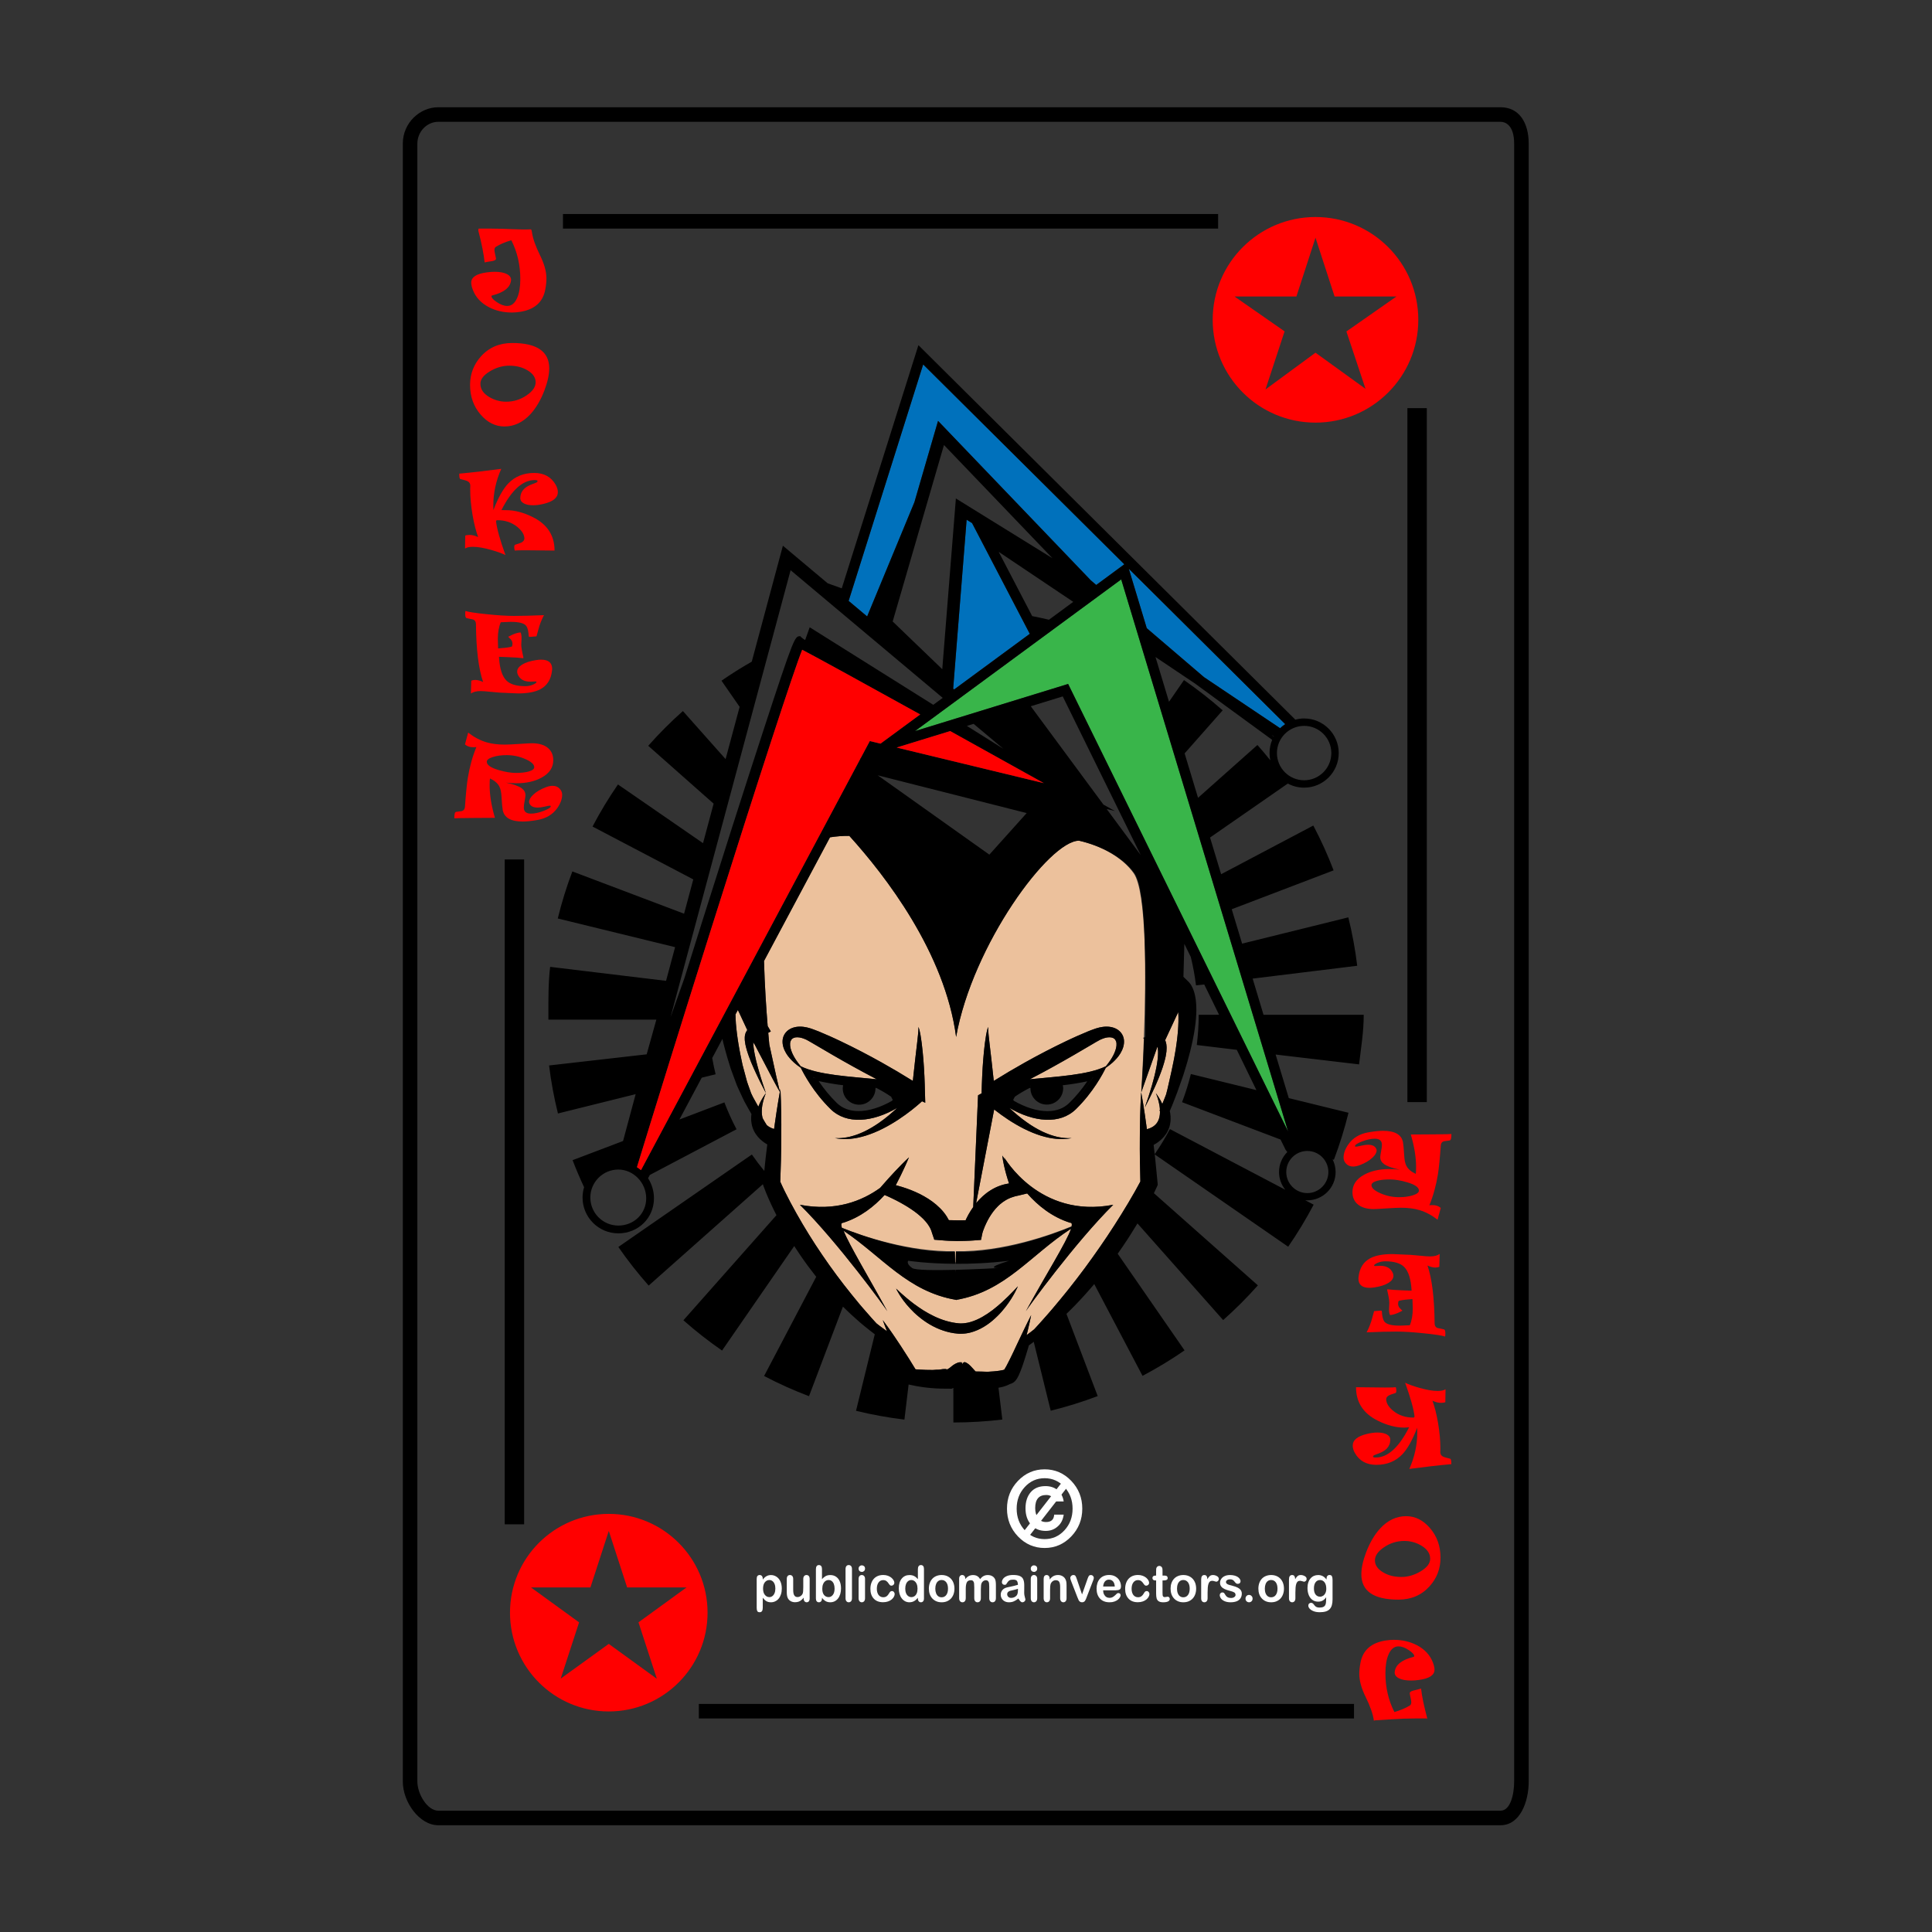 <?xml version="1.0" encoding="UTF-8" standalone="no"?>
<!-- Created with Inkscape (http://www.inkscape.org/) -->

<svg
   version="1.1"
   id="svg4367"
   xml:space="preserve"
   width="530.667"
   height="530.667"
   viewBox="0 0 530.667 530.667"
   sodipodi:docname="joker-card-pdv.svg"
   inkscape:version="1.1.2 (b8e25be833, 2022-02-05)"
   xmlns:inkscape="http://www.inkscape.org/namespaces/inkscape"
   xmlns:sodipodi="http://sodipodi.sourceforge.net/DTD/sodipodi-0.dtd"
   xmlns="http://www.w3.org/2000/svg"
   xmlns:svg="http://www.w3.org/2000/svg"><rect x="0" y="0" width="530.667" height="530.667" fill="#333333" stroke="none"/><defs
     id="defs4371"><clipPath
       clipPathUnits="userSpaceOnUse"
       id="clipPath4381"><path
         d="M 0,398 H 398 V 0 H 0 Z"
         id="path4379" /></clipPath><clipPath
       clipPathUnits="userSpaceOnUse"
       id="clipPath4389"><path
         d="M 58,398 H 340 V 0 H 58 Z"
         id="path4387" /></clipPath></defs><sodipodi:namedview
     id="namedview4369"
     pagecolor="#ffffff"
     bordercolor="#666666"
     borderopacity="1.0"
     inkscape:pageshadow="2"
     inkscape:pageopacity="0.0"
     inkscape:pagecheckerboard="0"
     showgrid="false"
     inkscape:zoom="1.5659547"
     inkscape:cx="265.33334"
     inkscape:cy="265.33334"
     inkscape:window-width="1920"
     inkscape:window-height="1018"
     inkscape:window-x="-8"
     inkscape:window-y="-8"
     inkscape:window-maximized="1"
     inkscape:current-layer="g4373" /><g
     id="g4373"
     inkscape:groupmode="layer"
     inkscape:label="joker-card-pdv"
     transform="matrix(1.333,0,0,-1.333,0,530.667)"><g
       id="g4375"><g
         id="g4377"
         clip-path="url(#clipPath4381)"><g
           id="g4383"><g
             id="g4385"
             clip-path="url(#clipPath4389)"><path
               d="m 196.863,135.839 0.016,0.605 c -0.011,-10e-4 -0.021,-10e-4 -0.032,-10e-4 z m -16.869,40.225 -2.108,1.12 -2.093,1.144 -2.081,1.165 -2.069,1.184 -4.081,2.388 c -0.326,0.191 -0.643,0.39 -1.005,0.578 l -0.263,0.145 -0.066,0.035 -0.032,0.018 c 0.061,-0.026 0.012,-0.004 0.023,-0.009 l -0.006,0.002 -0.015,0.006 -0.114,0.053 c -0.152,0.072 -0.304,0.134 -0.457,0.192 -0.608,0.237 -1.235,0.333 -1.734,0.251 -0.497,-0.09 -0.825,-0.319 -1.008,-0.828 -0.171,-0.515 -0.077,-1.237 0.167,-1.912 0.236,-0.689 0.61,-1.37 1.048,-2.015 0.274,-0.405 0.575,-0.796 0.889,-1.185 3.684,-1.826 10.276,-2.13 15.68,-2.681 z m 62.796,13.315 c -0.001,0.057 -0.011,0.11 -0.014,0.165 l -2.694,-5.785 c 0.093,-0.176 0.135,-0.343 0.184,-0.528 0.063,-0.201 0.08,-0.391 0.095,-0.59 0.02,-0.2 0.039,-0.411 0.022,-0.608 -0.011,-0.2 -0.023,-0.41 -0.034,-0.627 -0.031,-0.204 -0.064,-0.417 -0.097,-0.635 -0.051,-0.441 -0.189,-0.863 -0.288,-1.317 -0.114,-0.448 -0.271,-0.891 -0.408,-1.349 -0.143,-0.454 -0.327,-0.899 -0.49,-1.35 -0.159,-0.454 -0.352,-0.891 -0.534,-1.323 -0.187,-0.432 -0.354,-0.862 -0.546,-1.264 -0.382,-0.807 -0.718,-1.564 -1.039,-2.2 -0.64,-1.268 -1.066,-2.113 -1.066,-2.113 0,0 0.302,0.896 0.756,2.239 0.227,0.671 0.453,1.465 0.714,2.307 0.131,0.421 0.234,0.865 0.356,1.31 0.117,0.445 0.245,0.898 0.336,1.354 0.094,0.456 0.211,0.909 0.283,1.357 0.068,0.447 0.156,0.887 0.2,1.307 0.03,0.421 0.105,0.834 0.09,1.205 0.003,0.187 0.005,0.367 0.007,0.543 -0.016,0.164 -0.03,0.324 -0.045,0.475 -0.005,0.159 -0.042,0.283 -0.071,0.401 -0.007,0.031 -0.015,0.058 -0.022,0.086 l -3.34,-9.404 c 0.146,-0.773 0.281,-1.546 0.404,-2.321 0.119,-0.775 0.251,-1.548 0.358,-2.324 l 0.326,-2.326 c 0.031,-0.212 0.056,-0.425 0.083,-0.639 0.12,0.032 0.241,0.069 0.378,0.107 0.194,0.073 0.416,0.151 0.619,0.266 0.212,0.106 0.413,0.243 0.605,0.405 0.193,0.162 0.367,0.359 0.52,0.587 0.154,0.228 0.273,0.494 0.371,0.778 0.085,0.289 0.16,0.597 0.184,0.913 0.02,0.192 0.026,0.386 0.026,0.579 l -0.071,0.267 0.06,0.14 c -0.037,0.62 -0.147,1.207 -0.275,1.707 -0.26,1.02 -0.567,1.67 -0.567,1.67 0,0 0.458,-0.549 0.981,-1.507 0.119,-0.214 0.237,-0.459 0.352,-0.716 0.177,0.416 0.355,0.843 0.516,1.279 l 0.268,0.694 0.275,1.075 0.423,1.864 0.415,1.854 0.386,1.854 c 0.139,0.615 0.232,1.237 0.343,1.857 0.113,0.617 0.215,1.237 0.292,1.856 0.085,0.619 0.177,1.237 0.226,1.855 0.063,0.618 0.122,1.235 0.143,1.847 0.044,0.615 0.042,1.223 0.04,1.828 0.009,0.304 -0.024,0.598 -0.036,0.895 m -43.098,-46.941 -0.82,-0.031 c -0.546,-0.02 -1.094,-0.025 -1.643,-0.032 -0.552,0.003 -1.101,0.016 -1.662,0.046 -0.554,0.017 -1.131,0.075 -1.699,0.119 l -1.354,0.108 -0.481,1.427 c -0.064,0.191 -0.108,0.387 -0.194,0.579 -0.074,0.196 -0.173,0.39 -0.282,0.582 -0.105,0.195 -0.235,0.386 -0.368,0.577 -0.146,0.188 -0.28,0.385 -0.447,0.57 -0.318,0.378 -0.68,0.746 -1.081,1.092 -0.398,0.349 -0.815,0.697 -1.266,1.019 -0.451,0.319 -0.916,0.635 -1.396,0.938 -0.483,0.3 -0.983,0.581 -1.487,0.864 -0.505,0.282 -1.026,0.543 -1.549,0.8 l -0.79,0.376 -0.779,0.341 -0.119,0.055 c -2.132,-2.348 -4.967,-4.602 -8.565,-5.733 -0.389,0.018 -0.442,-0.354 -0.241,-1.032 4.391,-1.777 14.037,-5.013 23.278,-4.814 L 196.813,138 h 0.1 l 0.066,2.289 c 9.642,-0.206 19.725,3.416 23.819,5.114 0.126,0.538 0.044,0.787 -0.302,0.771 -3.755,1.18 -6.682,3.566 -8.842,6.024 l -1.851,-0.456 c -0.236,-0.056 -0.474,-0.089 -0.7,-0.162 -0.229,-0.059 -0.453,-0.135 -0.669,-0.219 -0.221,-0.068 -0.429,-0.176 -0.639,-0.264 -0.205,-0.107 -0.41,-0.204 -0.604,-0.329 -0.389,-0.235 -0.764,-0.493 -1.108,-0.798 -0.177,-0.142 -0.339,-0.31 -0.504,-0.47 -0.162,-0.166 -0.323,-0.33 -0.476,-0.508 -0.609,-0.708 -1.141,-1.511 -1.596,-2.368 -0.228,-0.431 -0.429,-0.875 -0.622,-1.323 -0.092,-0.225 -0.183,-0.449 -0.262,-0.675 l -0.113,-0.334 c -0.032,-0.099 -0.075,-0.241 -0.084,-0.281 l -0.289,-1.401 -1.612,-0.121 c -0.294,-0.022 -0.557,-0.042 -0.833,-0.051 m -27.119,86.032 v 0 c 0.557,-0.577 1.168,-1.223 1.83,-1.942 -0.662,0.719 -1.273,1.365 -1.83,1.942 m 34.521,-112.562 0.004,0.001 0.213,0.056 -0.066,-0.01 c -0.047,-0.008 -0.101,-0.026 -0.151,-0.047 m 21.876,68.428 c -0.499,0.082 -1.127,-0.014 -1.735,-0.251 -0.151,-0.058 -0.304,-0.12 -0.457,-0.193 l -0.113,-0.052 -0.015,-0.006 -0.007,-0.002 c 0.011,0.005 -0.037,-0.017 0.025,0.009 l -0.033,-0.018 -0.067,-0.035 -0.262,-0.145 c -0.363,-0.188 -0.679,-0.387 -1.005,-0.578 l -4.082,-2.389 -2.069,-1.183 -2.081,-1.165 -2.092,-1.145 -2.108,-1.119 -0.676,-0.35 c 5.404,0.552 11.997,0.856 15.681,2.682 0.314,0.389 0.616,0.78 0.889,1.185 0.438,0.645 0.812,1.326 1.047,2.015 0.245,0.676 0.338,1.398 0.168,1.912 -0.182,0.509 -0.511,0.738 -1.008,0.828 m -22.169,-68.627 c -0.003,-0.009 0.021,0.017 0.044,0.047 -0.001,0 -0.003,-0.002 -0.004,-0.003 -0.021,-0.014 -0.048,-0.053 -0.04,-0.044 m 24.8,68.082 c -0.049,0.53 -0.26,1.1 -0.641,1.549 -0.375,0.457 -0.885,0.779 -1.399,0.963 -1.04,0.366 -2.064,0.286 -2.978,0.089 -0.232,-0.051 -0.458,-0.11 -0.677,-0.184 l -0.166,-0.052 -0.179,-0.065 -0.283,-0.1 c -0.37,-0.124 -0.766,-0.284 -1.156,-0.441 -0.783,-0.326 -1.502,-0.628 -2.242,-0.962 -0.731,-0.335 -1.467,-0.658 -2.185,-1.009 -1.448,-0.685 -2.875,-1.406 -4.294,-2.138 l -2.117,-1.119 -2.097,-1.152 c -2.17,-1.214 -4.309,-2.479 -6.419,-3.796 -0.155,1.471 -0.313,2.945 -0.486,4.416 l -0.393,3.353 c -0.069,0.558 -0.127,1.118 -0.182,1.677 -0.03,0.281 -0.058,0.561 -0.076,0.841 -0.014,0.28 -0.039,0.56 0.005,0.84 -0.137,-0.253 -0.206,-0.541 -0.271,-0.817 -0.065,-0.281 -0.122,-0.562 -0.176,-0.842 -0.098,-0.563 -0.174,-1.128 -0.251,-1.692 -0.157,-1.131 -0.239,-2.26 -0.344,-3.39 -0.092,-1.13 -0.162,-2.259 -0.212,-3.389 -0.059,-1.13 -0.085,-2.257 -0.116,-3.392 l -0.004,-0.167 -0.729,-0.401 -0.999,-23.025 c -0.171,-0.24 -0.336,-0.484 -0.493,-0.732 -0.339,-0.533 -0.648,-1.082 -0.918,-1.65 -0.052,-0.113 -0.101,-0.231 -0.152,-0.344 l -0.202,-0.004 c -0.51,-0.01 -1.018,-0.008 -1.525,-0.005 -0.504,0.014 -1.011,0.004 -1.505,0.026 -0.079,0.001 -0.154,0.008 -0.232,0.011 -0.124,0.242 -0.258,0.479 -0.4,0.704 -0.206,0.331 -0.432,0.634 -0.664,0.931 -0.237,0.287 -0.484,0.567 -0.743,0.818 -1.023,1.034 -2.158,1.822 -3.322,2.477 -0.58,0.331 -1.173,0.624 -1.772,0.886 -0.599,0.262 -1.199,0.507 -1.811,0.714 -0.61,0.209 -1.222,0.406 -1.842,0.569 -0.125,0.033 -0.252,0.062 -0.378,0.093 0.351,0.672 0.696,1.347 1.029,2.031 0.3,0.608 0.58,1.229 0.872,1.842 0.147,0.305 0.281,0.62 0.418,0.933 0.103,0.235 0.202,0.472 0.301,0.71 0.065,0.15 0.1,0.235 0.1,0.235 -0.255,-0.233 -0.499,-0.471 -0.743,-0.709 -0.243,-0.239 -0.491,-0.475 -0.724,-0.722 -0.471,-0.488 -0.953,-0.971 -1.414,-1.466 -0.932,-0.984 -1.827,-1.997 -2.716,-3.011 l -0.345,-0.394 c -3.711,-2.678 -9.188,-4.895 -16.531,-3.477 7.818,-7.746 17.747,-21.403 18.014,-21.938 -3.816,6.974 -7.84,13.62 -9.015,16.592 8.04,-5.413 13.179,-12.538 23.179,-14.249 v -0.054 c 0,0.008 -0.044,0.019 0.008,0.027 0.05,-0.008 0.027,-0.019 0.079,-0.027 l -0.037,0.054 c 10.148,1.755 15.24,9.209 23.65,14.666 -0.909,-2.728 -5.313,-9.688 -9.319,-17.009 0.267,0.535 10.189,14.192 18.008,21.938 -15.249,-2.944 -22.474,9.779 -22.474,9.779 0,0 0.087,-0.218 0.26,-0.591 l -0.648,0.947 c 0.078,-0.653 0.19,-1.304 0.334,-1.941 0.15,-0.634 0.284,-1.282 0.473,-1.907 0.17,-0.634 0.379,-1.252 0.581,-1.877 0.003,-0.007 0.006,-0.015 0.008,-0.023 -0.064,-0.009 -0.127,-0.014 -0.191,-0.026 -0.325,-0.043 -0.643,-0.132 -0.965,-0.208 -0.316,-0.096 -0.637,-0.187 -0.944,-0.312 -0.623,-0.234 -1.216,-0.545 -1.772,-0.898 -0.284,-0.172 -0.547,-0.368 -0.813,-0.563 -0.26,-0.2 -0.511,-0.411 -0.75,-0.63 -0.48,-0.439 -0.926,-0.909 -1.339,-1.4 -0.003,-0.006 -0.007,-0.013 -0.013,-0.018 l 3.718,19.312 c 0.068,-0.055 0.13,-0.105 0.202,-0.162 1.519,-1.188 3.632,-2.667 5.933,-3.815 0.571,-0.293 1.158,-0.553 1.74,-0.796 0.584,-0.243 1.17,-0.448 1.742,-0.632 0.576,-0.173 1.136,-0.32 1.675,-0.43 0.54,-0.109 1.053,-0.177 1.528,-0.227 0.476,-0.033 0.912,-0.056 1.297,-0.042 0.385,-0.008 0.72,0.046 0.994,0.061 0.545,0.075 0.851,0.13 0.851,0.13 0,0 -0.313,-0.01 -0.856,-0.008 -0.272,0.025 -0.602,0.018 -0.976,0.079 -0.374,0.041 -0.79,0.124 -1.239,0.221 -0.448,0.113 -0.928,0.248 -1.423,0.423 -0.495,0.18 -1.007,0.392 -1.523,0.633 -0.515,0.253 -1.038,0.525 -1.555,0.832 -0.515,0.307 -1.029,0.631 -1.527,0.984 -1.38,0.954 -2.652,2.044 -3.722,3.059 5.05,-2.944 10.415,-3.477 13.714,-0.248 3.547,3.473 5.558,7.304 6.145,8.519 0.484,0.329 0.958,0.679 1.399,1.079 0.6,0.56 1.185,1.171 1.631,1.926 0.431,0.75 0.808,1.635 0.717,2.709 m -21.863,-50.735 c 0,0 -0.337,-0.37 -0.93,-0.992 -0.595,-0.619 -1.455,-1.488 -2.526,-2.455 -0.536,-0.482 -1.137,-0.976 -1.775,-1.474 -0.644,-0.496 -1.355,-0.963 -2.097,-1.391 -0.748,-0.421 -1.542,-0.786 -2.363,-1.031 -0.205,-0.066 -0.413,-0.106 -0.62,-0.16 -0.208,-0.031 -0.417,-0.077 -0.624,-0.1 -0.206,-0.016 -0.428,-0.054 -0.608,-0.046 l -0.284,-0.008 -0.36,0.024 c -0.847,0.063 -1.767,0.257 -2.615,0.503 -0.858,0.256 -1.689,0.581 -2.472,0.959 -0.783,0.379 -1.529,0.788 -2.216,1.22 -0.683,0.44 -1.322,0.88 -1.9,1.307 -1.148,0.868 -2.073,1.664 -2.709,2.24 -0.635,0.577 -0.99,0.929 -0.99,0.929 0,0 0.199,-0.46 0.66,-1.203 0.46,-0.743 1.175,-1.777 2.211,-2.882 0.513,-0.558 1.103,-1.135 1.782,-1.688 0.675,-0.56 1.426,-1.114 2.264,-1.603 0.837,-0.491 1.754,-0.932 2.735,-1.26 0.99,-0.336 2,-0.563 3.108,-0.654 l 0.372,-0.02 0.452,0.009 c 0.31,-0.001 0.573,0.044 0.853,0.073 0.277,0.034 0.544,0.104 0.813,0.156 0.261,0.078 0.527,0.144 0.78,0.234 1.015,0.351 1.929,0.849 2.736,1.405 0.813,0.553 1.51,1.18 2.135,1.795 0.629,0.61 1.158,1.242 1.623,1.837 0.931,1.189 1.566,2.269 1.975,3.039 0.411,0.77 0.59,1.237 0.59,1.237 m -44.729,45.021 c 0.587,-1.215 2.598,-5.046 6.145,-8.519 3.299,-3.229 8.665,-2.696 13.714,0.248 -1.072,-1.015 -2.342,-2.105 -3.722,-3.059 -0.498,-0.353 -1.012,-0.677 -1.528,-0.984 -0.516,-0.307 -1.04,-0.579 -1.554,-0.832 -0.518,-0.241 -1.029,-0.453 -1.524,-0.633 -0.495,-0.175 -0.975,-0.31 -1.422,-0.423 -0.45,-0.097 -0.866,-0.18 -1.24,-0.221 -0.374,-0.061 -0.703,-0.054 -0.975,-0.079 -0.543,-0.002 -0.857,0.008 -0.857,0.008 0,0 0.306,-0.055 0.852,-0.13 0.274,-0.015 0.608,-0.069 0.993,-0.061 0.387,-0.014 0.821,0.009 1.298,0.042 0.474,0.05 0.988,0.118 1.527,0.227 0.538,0.11 1.099,0.257 1.675,0.43 0.571,0.184 1.159,0.389 1.742,0.632 0.582,0.243 1.169,0.503 1.74,0.796 2.301,1.148 4.414,2.627 5.934,3.815 0.76,0.597 1.375,1.121 1.803,1.5 0.153,0.14 0.274,0.249 0.378,0.343 l 0.665,-0.307 -0.057,2.109 c -0.03,1.135 -0.057,2.262 -0.115,3.392 -0.051,1.13 -0.12,2.259 -0.212,3.389 -0.106,1.13 -0.188,2.259 -0.344,3.39 -0.078,0.564 -0.153,1.129 -0.252,1.692 -0.054,0.28 -0.109,0.561 -0.176,0.842 -0.064,0.276 -0.134,0.564 -0.27,0.817 0.043,-0.28 0.018,-0.56 0.004,-0.84 -0.017,-0.28 -0.046,-0.56 -0.075,-0.84 -0.056,-0.56 -0.115,-1.12 -0.183,-1.678 l -0.393,-3.353 c -0.173,-1.471 -0.331,-2.945 -0.485,-4.416 -2.11,1.317 -4.25,2.583 -6.419,3.796 l -2.098,1.152 -2.117,1.119 c -1.419,0.732 -2.845,1.453 -4.293,2.138 -0.718,0.351 -1.455,0.674 -2.184,1.009 -0.741,0.334 -1.46,0.636 -2.243,0.962 -0.39,0.157 -0.786,0.317 -1.156,0.442 l -0.283,0.099 -0.18,0.065 -0.165,0.052 c -0.219,0.074 -0.446,0.133 -0.676,0.184 -0.915,0.197 -1.939,0.277 -2.979,-0.089 -0.513,-0.184 -1.023,-0.506 -1.398,-0.963 -0.382,-0.45 -0.592,-1.019 -0.642,-1.549 -0.092,-1.074 0.285,-1.959 0.717,-2.709 0.446,-0.755 1.031,-1.366 1.631,-1.926 0.44,-0.4 0.915,-0.75 1.399,-1.079 m 70.689,5.982 c -0.239,-6.356 -0.553,-11.024 -0.553,-11.024 -0.053,-0.784 -0.096,-1.569 -0.127,-2.352 -0.027,-0.783 -0.066,-1.568 -0.081,-2.35 l -0.05,-2.348 c -0.02,-0.783 -0.01,-1.564 -0.017,-2.347 -0.014,-1.565 -0.009,-3.127 0.013,-4.69 0.021,-1.435 0.052,-2.87 0.093,-4.305 -0.366,-0.687 -0.752,-1.399 -1.147,-2.093 l -1.351,-2.323 c -0.918,-1.54 -1.864,-3.067 -2.836,-4.575 l -1.474,-2.255 -1.516,-2.226 c -1.023,-1.474 -2.066,-2.936 -3.134,-4.381 -0.544,-0.714 -1.07,-1.443 -1.626,-2.15 l -1.658,-2.127 c -0.57,-0.694 -1.121,-1.409 -1.702,-2.095 -0.575,-0.693 -1.147,-1.389 -1.733,-2.074 -0.581,-0.692 -1.186,-1.359 -1.784,-2.037 -0.604,-0.671 -1.196,-1.359 -1.82,-2.013 -0.037,-0.04 -0.076,-0.081 -0.113,-0.121 -0.503,-0.406 -1.029,-0.799 -1.553,-1.183 0.075,0.283 0.15,0.568 0.22,0.852 0.263,1.083 0.516,2.169 0.723,3.269 -0.514,-0.993 -0.997,-1.996 -1.481,-2.997 l -1.429,-3.004 c -0.463,-1.004 -0.931,-2.004 -1.42,-2.981 -0.247,-0.488 -0.482,-0.978 -0.735,-1.443 -0.124,-0.233 -0.253,-0.46 -0.381,-0.663 -0.035,-0.057 -0.07,-0.11 -0.102,-0.158 l -0.363,-0.094 -0.571,-0.105 c -0.393,-0.052 -0.788,-0.114 -1.2,-0.139 -0.404,-0.04 -0.827,-0.059 -1.242,-0.083 -0.422,-0.009 -0.843,0.034 -1.265,0.037 l -1.248,0.02 c -0.042,0.037 -0.093,0.082 -0.142,0.138 -0.247,0.264 -0.517,0.596 -0.889,0.974 -0.2,0.192 -0.386,0.392 -0.803,0.644 -0.109,0.061 -0.241,0.125 -0.41,0.181 -0.095,0.035 -0.283,-0.19 -0.411,-0.176 L 198.339,117 h -0.02 l -0.139,0.269 -0.025,0.129 c -0.282,-0.002 -0.528,0.004 -0.741,-0.064 -0.826,-0.307 -1.194,-0.664 -1.559,-0.961 -0.341,-0.301 -0.645,-0.41 -0.81,-0.504 -0.015,-0.009 -0.024,0.131 -0.033,0.131 h -0.514 c -0.424,0 -0.848,-0.153 -1.272,-0.14 -0.424,0.016 -0.849,-0.069 -1.273,-0.046 -0.423,0.014 -0.849,-0.008 -1.271,0.019 -0.425,0.017 -0.847,0.026 -1.268,0.058 l -0.77,0.059 c -0.444,0.729 -0.891,1.452 -1.342,2.175 l -1.73,2.69 c -0.292,0.448 -0.594,0.887 -0.891,1.331 -0.148,0.217 -0.293,0.436 -0.44,0.654 l -0.003,0.008 -0.003,0.002 c -0.149,0.222 -0.3,0.445 -0.455,0.664 -0.612,0.879 -1.227,1.755 -1.88,2.612 0.272,-0.773 0.567,-1.532 0.867,-2.288 -0.102,0.072 -0.205,0.14 -0.304,0.215 l -0.455,0.33 c -0.486,0.354 -0.946,0.694 -1.404,1.061 -0.036,0.039 -0.072,0.076 -0.107,0.116 -0.584,0.622 -1.146,1.267 -1.705,1.91 -0.572,0.632 -1.12,1.284 -1.674,1.927 l -1.615,1.972 c -0.538,0.655 -1.056,1.327 -1.58,1.993 -0.521,0.668 -1.028,1.347 -1.537,2.023 -0.506,0.676 -1,1.364 -1.491,2.051 -0.493,0.687 -0.974,1.382 -1.448,2.083 -0.478,0.695 -0.946,1.399 -1.407,2.107 -0.919,1.417 -1.813,2.849 -2.671,4.302 -0.434,0.724 -0.854,1.456 -1.263,2.193 -0.414,0.734 -0.82,1.474 -1.215,2.219 -0.389,0.747 -0.777,1.494 -1.151,2.246 -0.336,0.677 -0.664,1.38 -0.961,2.046 0.057,1.506 0.103,3.012 0.142,4.518 0.037,1.62 0.059,3.241 0.063,4.863 0.002,0.811 0.02,1.621 0.008,2.433 l -0.024,2.436 c -0.007,0.812 -0.039,1.624 -0.057,2.437 -0.023,0.813 -0.056,1.626 -0.101,2.441 -0.034,-0.179 -0.063,-0.359 -0.096,-0.538 -0.009,0.028 -0.018,0.057 -0.03,0.091 -0.049,0.148 -0.102,0.386 -0.178,0.675 -0.146,0.587 -0.341,1.43 -0.57,2.442 -0.392,1.791 -0.898,4.111 -1.418,6.491 -0.055,0.562 -0.132,1.384 -0.221,2.407 l 0.533,0.28 -0.65,1.114 c -0.28,3.434 -0.62,8.366 -0.755,13.4 l 13.599,25.484 c 1.305,0.206 2.642,0.313 3.986,0.295 7.394,-8.165 19.703,-24.044 22,-41.428 3.392,19.021 19.203,40.438 25.327,40.438 4.717,-1.079 8.969,-3.491 11.239,-6.67 2.73,-3.823 2.578,-21.685 2.135,-33.764 l 5.989,10.268 0.003,0.004 -0.003,-0.007 -5.989,-10.271 -0.169,-0.291 z M 160.277,173.86 c -0.291,0.533 -0.698,1.3 -1.178,2.224 -0.949,1.852 -2.331,4.323 -3.595,6.793 -0.13,0.254 -0.504,0.511 -0.504,0.765 v -0.002 c 0,-0.034 0.116,-0.064 0.115,-0.097 0.001,-0.156 0.045,-0.312 0.056,-0.484 0.038,-0.349 0.071,-0.715 0.138,-1.104 0.067,-0.39 0.129,-0.794 0.219,-1.206 0.089,-0.411 0.188,-0.83 0.278,-1.249 0.109,-0.418 0.223,-0.836 0.329,-1.249 0.106,-0.413 0.219,-0.818 0.341,-1.206 0.241,-0.777 0.443,-1.515 0.659,-2.131 0.414,-1.242 0.69,-2.07 0.69,-2.07 0,0 -0.307,-0.65 -0.567,-1.67 -0.131,-0.508 -0.243,-1.109 -0.277,-1.738 -0.019,-0.315 -0.016,-0.638 0.017,-0.955 0.021,-0.273 0.082,-0.537 0.153,-0.791 0.123,-0.229 0.245,-0.461 0.384,-0.681 0.148,-0.231 0.29,-0.467 0.433,-0.703 0.035,-0.035 0.068,-0.071 0.104,-0.103 0.193,-0.162 0.394,-0.299 0.606,-0.405 0.202,-0.115 0.424,-0.193 0.619,-0.266 0.074,-0.02 0.142,-0.042 0.21,-0.062 0.044,0.342 0.088,0.685 0.14,1.027 l 0.351,2.41 c 0.115,0.804 0.256,1.605 0.383,2.407 0.099,0.605 0.211,1.207 0.323,1.812 -0.021,0.033 -0.043,0.065 -0.077,0.118 -0.092,0.14 -0.199,0.348 -0.35,0.616 m -3.45,0.927 c 0.598,-1.166 0.998,-1.943 0.998,-1.943 0,0 -0.458,-0.549 -0.982,-1.507 -0.198,-0.363 -0.404,-0.79 -0.585,-1.271 -0.079,0.141 -0.158,0.28 -0.239,0.424 l -0.245,0.438 c -0.092,0.169 -0.186,0.336 -0.28,0.503 -0.257,0.456 -0.5,0.887 -0.702,1.363 l -0.025,0.054 -0.674,1.896 c -0.126,0.321 -0.218,0.668 -0.308,1.015 l -0.278,1.038 -0.278,1.037 -0.138,0.519 -0.07,0.259 c -0.007,0.029 -0.034,0.116 -0.024,0.099 l -0.027,0.131 -0.434,2.08 c -0.142,0.694 -0.248,1.391 -0.374,2.086 -0.133,0.693 -0.2,1.393 -0.304,2.085 -0.104,0.695 -0.144,1.389 -0.219,2.082 -0.035,0.635 -0.081,1.271 -0.087,1.9 l 0.485,0.907 c 0.082,-0.161 0.163,-0.323 0.25,-0.496 l 1.702,-3.652 c -0.023,-0.024 -0.047,-0.046 -0.07,-0.072 -0.04,-0.049 -0.064,-0.097 -0.096,-0.15 -0.061,-0.102 -0.119,-0.211 -0.172,-0.326 -0.095,-0.22 -0.113,-0.407 -0.164,-0.632 -0.038,-0.215 -0.018,-0.391 -0.026,-0.601 -0.01,-0.213 0.02,-0.4 0.047,-0.595 0.029,-0.196 0.048,-0.406 0.091,-0.604 0.1,-0.386 0.176,-0.809 0.31,-1.21 0.135,-0.403 0.252,-0.826 0.41,-1.236 0.157,-0.408 0.316,-0.822 0.476,-1.237 0.175,-0.405 0.35,-0.811 0.523,-1.208 0.17,-0.4 0.344,-0.788 0.526,-1.157 0.361,-0.741 0.673,-1.439 0.983,-2.019"
               style="fill:#ecc19c;fill-opacity:1;fill-rule:nonzero;stroke:none"
               id="path4391" /><path
               d="m 200.299,290.312 -1.121,0.694 -2.775,-34.807 0.202,-0.169 15.584,11.465 z m -25.436,-16.031 3.816,-3.203 9.738,23.541 4.87,16.755 31.484,-32.86 1.11,-0.949 5.789,4.259 -41.449,41.182 z m 73.242,-15.722 -11.811,10.101 -3.703,12.249 32.229,-32.022 c -0.376,-0.246 -0.725,-0.528 -1.048,-0.839 z"
               style="fill:#0071bc;fill-opacity:1;fill-rule:nonzero;stroke:none"
               id="path4393" /><path
               d="m 265.427,164.932 -34.395,113.783 -42.503,-31.266 31.565,9.717 z"
               style="fill:#39b54a;fill-opacity:1;fill-rule:nonzero;stroke:none"
               id="path4395" /><path
               d="m 265.427,164.932 -45.333,92.234 -31.565,-9.717 42.503,31.266 z m 3.953,-12.676 c -2.393,0 -4.339,1.948 -4.339,4.341 0,2.393 1.946,4.34 4.339,4.34 2.393,0 4.34,-1.947 4.34,-4.34 0,-2.393 -1.947,-4.341 -4.34,-4.341 m -28.315,13.191 c -0.935,-1.779 -1.991,-3.521 -3.133,-5.176 -0.073,0.636 -0.143,1.273 -0.22,1.91 0.153,0.084 0.306,0.178 0.454,0.269 l 0.257,0.164 c 0.276,0.196 0.59,0.417 0.881,0.7 0.342,0.31 0.667,0.685 0.933,1.079 0.285,0.413 0.523,0.895 0.686,1.382 0.151,0.447 0.245,0.934 0.287,1.524 0.019,0.532 -0.007,0.989 -0.074,1.374 -0.024,0.159 -0.055,0.32 -0.095,0.494 l 0.089,0.211 c 0.248,0.572 0.511,1.189 0.744,1.817 l 0.705,1.826 0.867,2.445 c 0.139,0.391 0.28,0.784 0.422,1.219 l 0.561,1.83 c 0.148,0.459 0.272,0.923 0.392,1.371 l 0.144,0.528 c 0.205,0.733 0.36,1.349 0.487,1.927 l 0.061,0.262 c 0.129,0.55 0.262,1.119 0.359,1.683 0.131,0.668 0.256,1.326 0.337,1.971 0.111,0.677 0.176,1.358 0.233,2.026 0.03,0.25 0.039,0.507 0.047,0.765 0.003,0.104 0.006,0.208 0.012,0.309 0.021,0.385 0.023,0.764 0.009,1.099 -0.006,0.356 -0.018,0.741 -0.061,1.108 -0.023,0.348 -0.077,0.731 -0.158,1.156 -0.028,0.203 -0.078,0.393 -0.123,0.563 l -0.023,0.093 c -0.058,0.238 -0.126,0.463 -0.214,0.689 -0.071,0.211 -0.171,0.445 -0.306,0.713 -0.051,0.106 -0.125,0.232 -0.199,0.352 l -0.041,0.064 c -0.049,0.081 -0.122,0.189 -0.215,0.303 l -0.055,0.067 c -0.017,0.025 -0.076,0.099 -0.18,0.206 l -1.081,1.054 0.191,6.788 1.328,-2.703 c 0.471,-1.918 0.831,-3.884 1.071,-5.849 l 1.702,0.177 3.051,-6.237 H 247 v -0.134 c 0,-2.039 -0.155,-4.09 -0.396,-6.096 l 8.247,-0.996 4.042,-8.296 -13.507,3.311 c -0.481,-1.96 -1.098,-3.912 -1.815,-5.803 l 20.298,-7.699 1.03,-2.099 0.356,-0.476 c -1.052,-1.056 -1.704,-2.51 -1.704,-4.115 0,-1.382 0.483,-2.65 1.289,-3.65 z m -25.979,71.285 -30.323,7.333 11.025,3.394 c 6.412,-3.556 13.094,-7.272 19.298,-10.727 m -8.347,7.079 -7.504,4.709 1.388,0.427 z m 21.3,-12.411 1.691,-0.409 -2.357,1.311 -14.977,20.269 6.588,2.029 16.067,-32.688 z m -53.637,-4.872 c -0.661,0.719 -1.272,1.365 -1.829,1.942 0.557,-0.577 1.168,-1.223 1.829,-1.942 m 8.518,10.35 -2.061,1.465 0.885,-0.224 5.262,-1.335 24.545,-6.224 -7.687,-8.565 -20.659,14.681 z m -24.242,-71.08 c -0.213,0.106 -0.414,0.242 -0.606,0.405 -0.037,0.032 -0.069,0.069 -0.104,0.103 -0.144,0.236 -0.286,0.472 -0.434,0.703 -0.138,0.221 -0.26,0.451 -0.384,0.681 -0.07,0.254 -0.13,0.517 -0.151,0.791 -0.035,0.317 -0.038,0.639 -0.019,0.955 0.034,0.629 0.147,1.23 0.278,1.738 0.259,1.02 0.567,1.67 0.567,1.67 0,0 -0.458,-0.549 -0.982,-1.507 -0.198,-0.363 -0.404,-0.79 -0.585,-1.27 -0.08,0.139 -0.159,0.279 -0.238,0.423 l -0.247,0.438 c -0.092,0.169 -0.185,0.336 -0.28,0.503 -0.257,0.456 -0.499,0.887 -0.701,1.362 l -0.025,0.055 -0.674,1.896 c -0.127,0.321 -0.218,0.668 -0.309,1.015 l -0.277,1.038 -0.278,1.037 -0.139,0.519 -0.069,0.259 c -0.007,0.029 -0.034,0.117 -0.024,0.098 l -0.028,0.132 -0.433,2.079 c -0.143,0.695 -0.249,1.392 -0.374,2.087 -0.133,0.693 -0.201,1.392 -0.305,2.085 -0.104,0.694 -0.144,1.39 -0.219,2.082 -0.034,0.636 -0.081,1.271 -0.087,1.9 l 0.485,0.908 c 0.082,-0.162 0.163,-0.324 0.251,-0.497 l 1.701,-3.653 c -0.023,-0.022 -0.047,-0.046 -0.07,-0.071 -0.039,-0.05 -0.064,-0.097 -0.096,-0.15 -0.06,-0.102 -0.118,-0.212 -0.172,-0.326 -0.095,-0.219 -0.113,-0.408 -0.163,-0.632 -0.038,-0.214 -0.019,-0.391 -0.026,-0.601 -0.01,-0.213 0.019,-0.4 0.047,-0.596 0.029,-0.195 0.047,-0.405 0.09,-0.603 0.101,-0.386 0.176,-0.809 0.31,-1.209 0.135,-0.404 0.253,-0.828 0.41,-1.237 0.158,-0.408 0.317,-0.822 0.477,-1.238 0.175,-0.405 0.351,-0.81 0.523,-1.208 0.17,-0.399 0.343,-0.787 0.526,-1.156 0.361,-0.741 0.672,-1.439 0.982,-2.019 0.599,-1.166 0.999,-1.943 0.999,-1.943 0,0 -0.275,0.828 -0.69,2.069 -0.216,0.617 -0.417,1.356 -0.656,2.132 -0.124,0.389 -0.235,0.793 -0.341,1.206 -0.107,0.412 -0.215,0.83 -0.325,1.248 -0.091,0.419 -0.182,0.838 -0.271,1.25 -0.09,0.412 -0.137,0.816 -0.203,1.206 -0.068,0.389 -0.072,0.754 -0.109,1.105 -0.012,0.172 -0.114,0.327 -0.115,0.483 0.001,0.033 -0.115,0.063 -0.115,0.097 v 0.003 c 0,-0.255 0.375,-0.512 0.503,-0.767 1.264,-2.469 2.588,-4.94 3.538,-6.793 0.48,-0.923 0.914,-1.69 1.206,-2.224 0.151,-0.267 0.274,-0.475 0.365,-0.615 0.034,-0.052 0.064,-0.085 0.085,-0.119 -0.112,-0.603 -0.221,-1.206 -0.32,-1.811 -0.127,-0.802 -0.266,-1.603 -0.382,-2.407 l -0.349,-2.41 c -0.052,-0.342 -0.096,-0.684 -0.14,-1.027 -0.068,0.02 -0.136,0.042 -0.21,0.062 -0.195,0.074 -0.416,0.15 -0.618,0.266 m 48.416,-49.89 c 0.05,0.021 0.104,0.039 0.15,0.047 l 0.067,0.01 -0.213,-0.056 z m -0.292,-0.199 c -0.01,-0.009 0.019,0.03 0.038,0.044 0.003,0.001 0.004,0.003 0.006,0.003 -0.024,-0.031 -0.049,-0.056 -0.044,-0.047 m 21.366,27.688 -1.515,-2.226 c -1.024,-1.474 -2.068,-2.936 -3.134,-4.381 -0.545,-0.714 -1.072,-1.443 -1.626,-2.15 l -1.659,-2.127 c -0.571,-0.694 -1.121,-1.409 -1.702,-2.095 -0.575,-0.693 -1.146,-1.389 -1.734,-2.074 -0.579,-0.692 -1.186,-1.36 -1.782,-2.037 -0.605,-0.671 -1.197,-1.359 -1.821,-2.013 -0.038,-0.041 -0.076,-0.081 -0.114,-0.121 -0.503,-0.405 -1.027,-0.799 -1.552,-1.183 0.075,0.284 0.151,0.568 0.219,0.852 0.264,1.083 0.517,2.169 0.724,3.269 -0.514,-0.993 -0.997,-1.996 -1.481,-2.997 l -1.428,-3.004 c -0.464,-1.003 -0.933,-2.004 -1.42,-2.981 -0.248,-0.489 -0.483,-0.979 -0.736,-1.443 -0.125,-0.233 -0.253,-0.461 -0.381,-0.663 -0.035,-0.057 -0.07,-0.11 -0.103,-0.158 l -0.361,-0.094 -0.572,-0.105 c -0.393,-0.052 -0.788,-0.114 -1.2,-0.14 -0.403,-0.039 -0.828,-0.058 -1.243,-0.082 -0.421,-0.009 -0.843,0.034 -1.265,0.037 l -1.247,0.02 c -0.043,0.037 -0.093,0.082 -0.142,0.138 -0.247,0.264 -0.518,0.596 -0.89,0.974 -0.199,0.192 -0.386,0.392 -0.802,0.644 -0.109,0.061 -0.241,0.125 -0.41,0.181 -0.096,0.035 -0.283,-0.19 -0.412,-0.176 L 198.339,117 h -0.021 l -0.138,0.269 -0.025,0.129 c -0.283,-0.002 -0.529,0.004 -0.741,-0.064 -0.827,-0.308 -1.194,-0.664 -1.559,-0.961 -0.341,-0.301 -0.646,-0.41 -0.81,-0.504 -0.015,-0.01 -0.024,0.131 -0.033,0.131 h -0.514 c -0.425,0 -0.849,-0.153 -1.273,-0.14 -0.424,0.016 -0.849,-0.069 -1.272,-0.046 -0.424,0.014 -0.849,-0.008 -1.271,0.019 -0.425,0.016 -0.847,0.025 -1.269,0.057 l -0.769,0.06 c -0.444,0.729 -0.891,1.451 -1.342,2.175 l -1.73,2.69 c -0.292,0.448 -0.594,0.887 -0.892,1.331 -0.148,0.217 -0.293,0.436 -0.439,0.654 l -0.003,0.007 -0.004,0.004 c -0.149,0.221 -0.298,0.443 -0.454,0.663 -0.613,0.879 -1.228,1.755 -1.881,2.612 0.272,-0.773 0.568,-1.532 0.868,-2.288 -0.101,0.072 -0.204,0.14 -0.305,0.215 l -0.454,0.33 c -0.486,0.354 -0.946,0.694 -1.404,1.061 -0.036,0.039 -0.073,0.076 -0.108,0.116 -0.584,0.623 -1.145,1.266 -1.704,1.91 -0.572,0.632 -1.12,1.284 -1.674,1.927 l -1.615,1.971 c -0.539,0.656 -1.056,1.328 -1.581,1.994 -0.52,0.668 -1.026,1.347 -1.536,2.023 -0.507,0.676 -1,1.363 -1.49,2.051 -0.494,0.686 -0.976,1.382 -1.449,2.083 -0.479,0.695 -0.947,1.398 -1.406,2.107 -0.92,1.417 -1.815,2.85 -2.672,4.302 -0.433,0.724 -0.854,1.456 -1.264,2.193 -0.413,0.735 -0.819,1.474 -1.215,2.219 -0.388,0.747 -0.777,1.493 -1.151,2.245 -0.336,0.678 -0.663,1.381 -0.961,2.047 0.058,1.506 0.104,3.012 0.142,4.518 0.038,1.62 0.06,3.24 0.064,4.863 0.002,0.811 0.019,1.621 0.007,2.433 l -0.023,2.436 c -0.007,0.812 -0.039,1.624 -0.057,2.437 -0.023,0.813 -0.057,1.626 -0.1,2.441 -0.035,-0.18 -0.064,-0.359 -0.097,-0.538 -0.009,0.027 -0.019,0.057 -0.031,0.091 -0.048,0.147 -0.102,0.386 -0.178,0.675 -0.145,0.587 -0.341,1.429 -0.568,2.442 -0.393,1.791 -0.9,4.11 -1.42,6.491 -0.054,0.562 -0.132,1.384 -0.22,2.407 l 0.532,0.279 -0.65,1.115 c -0.28,3.434 -0.618,8.366 -0.754,13.399 l 13.598,25.485 c 1.305,0.205 2.644,0.312 3.987,0.295 7.393,-8.165 19.703,-24.044 22,-41.427 3.392,19.02 19.203,40.437 25.326,40.437 4.719,-1.08 9.113,-3.492 11.385,-6.67 2.729,-3.824 2.279,-21.685 2.279,-33.763 v -0.007 l -0.313,-0.291 0.083,-0.081 c -0.239,-6.356 -0.588,-11.024 -0.588,-11.024 l 3.321,9.405 c 0.008,-0.029 0.005,-0.056 0.012,-0.087 0.029,-0.119 0.062,-0.242 0.067,-0.401 0.015,-0.151 0.027,-0.311 0.043,-0.474 -0.002,-0.177 -0.006,-0.357 -0.007,-0.544 0.013,-0.371 -0.061,-0.784 -0.091,-1.204 -0.044,-0.421 -0.132,-0.861 -0.201,-1.308 -0.072,-0.448 -0.189,-0.901 -0.284,-1.357 -0.09,-0.457 -0.218,-0.909 -0.335,-1.355 -0.122,-0.444 -0.225,-0.888 -0.356,-1.309 -0.262,-0.841 -0.487,-1.636 -0.713,-2.307 -0.454,-1.344 -0.758,-2.239 -0.758,-2.239 0,0 0.427,0.845 1.067,2.113 0.321,0.636 0.657,1.393 1.039,2.199 0.192,0.403 0.359,0.833 0.545,1.265 0.182,0.432 0.376,0.869 0.536,1.322 0.162,0.452 0.345,0.896 0.49,1.352 0.136,0.457 0.294,0.9 0.406,1.347 0.1,0.455 0.237,0.877 0.289,1.318 0.032,0.218 0.066,0.431 0.098,0.635 0.011,0.216 0.021,0.426 0.032,0.627 0.018,0.198 -0.002,0.408 -0.02,0.608 -0.015,0.199 -0.034,0.389 -0.096,0.591 -0.048,0.183 -0.092,0.351 -0.184,0.527 l 2.694,5.785 c 0.003,-0.055 0.012,-0.108 0.014,-0.165 0.012,-0.297 0.045,-0.592 0.035,-0.895 0.002,-0.606 0.004,-1.213 -0.04,-1.828 -0.02,-0.613 -0.08,-1.229 -0.142,-1.846 -0.049,-0.619 -0.142,-1.237 -0.227,-1.856 -0.076,-0.619 -0.178,-1.239 -0.291,-1.856 -0.111,-0.619 -0.205,-1.242 -0.343,-1.857 l -0.386,-1.854 -0.414,-1.854 -0.423,-1.864 -0.276,-1.075 -0.267,-0.695 c -0.162,-0.436 -0.339,-0.862 -0.517,-1.278 -0.114,0.257 -0.233,0.501 -0.351,0.716 -0.525,0.958 -0.982,1.507 -0.982,1.507 0,0 0.308,-0.65 0.567,-1.67 0.128,-0.5 0.239,-1.087 0.275,-1.707 l -0.061,-0.14 0.072,-0.267 c 0.001,-0.193 -0.005,-0.387 -0.027,-0.579 -0.023,-0.317 -0.098,-0.623 -0.183,-0.913 -0.099,-0.284 -0.216,-0.549 -0.371,-0.779 -0.153,-0.226 -0.327,-0.424 -0.52,-0.586 -0.191,-0.163 -0.393,-0.299 -0.605,-0.405 -0.203,-0.116 -0.424,-0.192 -0.619,-0.266 -0.136,-0.038 -0.258,-0.075 -0.378,-0.107 -0.027,0.214 -0.052,0.427 -0.083,0.64 l -0.326,2.325 c -0.106,0.775 -0.24,1.549 -0.359,2.324 -0.122,0.775 -0.258,1.548 -0.402,2.321 -0.053,-0.784 -0.097,-1.569 -0.127,-2.351 -0.028,-0.785 -0.068,-1.569 -0.082,-2.351 l -0.049,-2.349 c -0.021,-0.782 -0.012,-1.564 -0.019,-2.346 -0.013,-1.565 -0.007,-3.127 0.013,-4.69 0.023,-1.435 0.054,-2.87 0.095,-4.305 -0.366,-0.688 -0.753,-1.399 -1.148,-2.093 l -1.351,-2.323 c -0.918,-1.54 -1.865,-3.067 -2.835,-4.575 z m -96.089,13.59 c -0.263,0.223 -0.545,0.419 -0.836,0.603 3.2,10.488 9.014,29.205 15.295,49.114 9.998,31.691 16.991,53.123 18.755,57.509 2.899,-1.505 12.687,-6.889 24.316,-13.329 l -8.176,-6.014 -2.205,0.534 -1.894,-3.549 -0.18,-0.133 0.131,0.041 z m -4.668,-11.424 c -3.182,0 -5.772,2.59 -5.772,5.773 0,3.183 2.59,5.772 5.772,5.772 3.111,0 5.74,-2.712 5.74,-5.924 0,-3.152 -2.521,-5.621 -5.74,-5.621 m 35.494,135.046 31.345,-26.312 -1.945,-1.429 -25.464,15.976 -0.937,-2.625 c -0.464,0.234 -0.755,0.575 -0.839,0.594 L 164.942,267 h -0.124 c -1.03,0 -1.221,-0.158 -7.362,-18.93 -4.091,-12.505 -9.213,-28.595 -12.763,-39.843 -0.788,-2.494 -2.1,-6.706 -3.671,-11.698 l -2.862,-8.046 z m 49.779,-9.46 -6.901,13.241 15.363,-10.307 -5.006,-3.683 c -1.144,0.276 -2.297,0.521 -3.456,0.749 m -16.281,-14.95 2.774,34.807 1.122,-0.694 11.89,-22.817 -15.585,-11.465 z m 0.558,39.187 -2.805,-35.181 -10.218,9.834 10.568,36.366 22.356,-23.333 z m -6.74,27.62 41.449,-41.182 -5.789,-4.259 -1.11,0.949 -31.484,32.86 -4.87,-16.755 -9.739,-23.541 -3.815,3.203 z m 74.6,-74.119 c -0.376,-0.247 -0.726,-0.528 -1.048,-0.839 l -15.668,10.51 -11.811,10.102 -3.702,12.249 z m 3.9,-0.357 c 3.09,0 5.603,-2.514 5.603,-5.604 0,-3.091 -2.513,-5.605 -5.603,-5.605 -3.092,0 -5.606,2.514 -5.606,5.605 0,3.09 2.514,5.604 5.606,5.604 m -6.28,-2.232 -0.441,0.378 0.475,-0.319 c -0.012,-0.02 -0.023,-0.039 -0.034,-0.059 m -3.344,-1.707 -12.238,-10.885 -2.765,9.153 7.841,8.872 c -2.523,2.229 -5.205,4.326 -7.973,6.234 l -3.084,-4.473 -2.786,9.224 8.139,-5.461 15.904,-11.607 c -0.35,-0.839 -0.544,-1.758 -0.544,-2.722 0,-0.509 0.055,-1.003 0.157,-1.482 -0.861,1.07 -1.743,2.124 -2.651,3.147 m -0.986,-48.138 21.55,2.644 c -0.408,3.348 -1.025,6.709 -1.835,9.975 l -21.885,-5.415 -2.142,7.088 20.995,8.011 c -1.2,3.148 -2.606,6.256 -4.182,9.236 l -18.993,-10.032 -2.286,7.562 16.021,11.118 c -10e-4,0.002 -0.002,0.004 -0.003,0.006 1.003,-0.541 2.15,-0.849 3.37,-0.849 3.93,0 7.129,3.198 7.129,7.129 0,3.931 -3.199,7.129 -7.129,7.129 -0.627,0 -1.234,-0.09 -1.814,-0.243 l -77.665,77.164 -15.795,-50.111 -2.911,1.048 -9.219,7.739 -6.415,-23.89 c -2.135,-1.219 -4.226,-2.532 -6.238,-3.927 l 3.737,-5.391 -2.891,-10.764 -8.798,9.902 c -2.513,-2.233 -4.917,-4.642 -7.144,-7.16 l 13.477,-11.923 -2.186,-8.14 -17.528,12.095 c -1.914,-2.773 -3.677,-5.69 -5.24,-8.67 l 20.763,-10.892 -1.898,-7.067 -23.022,8.71 c -1.194,-3.155 -2.205,-6.416 -3.007,-9.694 l 24.178,-5.911 -1.864,-6.942 -23.884,2.882 C 112.964,195.573 113,192.207 113,188.866 V 188 h 22.247 l -1.995,-7.15 -20.11,-2.295 c 0.406,-3.349 1.02,-6.63 1.825,-9.894 l 16.015,3.982 -2.598,-9.657 -10.395,-3.944 c 0.715,-1.881 1.512,-3.74 2.367,-5.575 -0.205,-0.677 -0.318,-1.389 -0.318,-2.133 0,-4.065 3.307,-7.373 7.373,-7.373 4.117,0 7.341,3.173 7.341,7.223 0,1.525 -0.449,2.945 -1.214,4.133 l 0.362,0.678 17.867,9.414 c -0.942,1.789 -1.784,3.653 -2.501,5.536 l -9.269,-3.526 4.596,8.616 2.865,0.705 c -0.271,1.103 -0.504,2.222 -0.701,3.349 l 2.102,3.939 c 0.021,-0.091 0.044,-0.184 0.065,-0.276 0.105,-0.468 0.214,-0.95 0.35,-1.419 0.067,-0.24 0.131,-0.481 0.195,-0.723 0.125,-0.467 0.25,-0.935 0.392,-1.4 l 0.67,-2.189 c 0.036,-0.121 0.052,-0.162 0.077,-0.225 l 1.019,-2.761 c 0.115,-0.32 0.258,-0.718 0.441,-1.086 l 0.906,-1.959 c 0.234,-0.551 0.515,-1.051 0.787,-1.535 0.09,-0.159 0.18,-0.318 0.276,-0.494 l 0.244,-0.437 c 0.177,-0.318 0.357,-0.642 0.556,-0.964 -0.055,-0.375 -0.073,-0.791 -0.055,-1.297 0.04,-0.553 0.135,-1.039 0.284,-1.481 0.166,-0.5 0.397,-0.967 0.684,-1.385 0.271,-0.4 0.594,-0.774 0.912,-1.06 0.317,-0.306 0.63,-0.527 0.943,-0.749 l 0.217,-0.136 c 0.091,-0.056 0.185,-0.115 0.279,-0.171 -0.122,-0.969 -0.244,-1.941 -0.352,-2.915 -0.093,-0.845 -0.176,-1.692 -0.264,-2.538 -0.9,1.093 -1.761,2.224 -2.561,3.38 l -27.511,-19.052 c 1.912,-2.762 4.015,-5.439 6.249,-7.955 l 23.544,20.898 -0.005,-0.052 0.181,-0.502 c 0.334,-0.924 0.691,-1.755 1.029,-2.525 0.352,-0.803 0.732,-1.616 1.128,-2.416 0.148,-0.298 0.299,-0.598 0.452,-0.898 L 140.82,126.052 c 2.519,-2.231 5.198,-4.329 7.963,-6.24 l 14.873,21.531 c 0.411,-0.643 0.826,-1.274 1.24,-1.876 0.446,-0.646 0.978,-1.407 1.529,-2.156 0.574,-0.772 1.097,-1.457 1.6,-2.095 0.053,-0.068 0.109,-0.135 0.164,-0.203 l -10.741,-20.444 c 2.988,-1.567 6.099,-2.969 9.252,-4.163 l 6.991,18.457 c 0.317,-0.316 0.636,-0.623 0.951,-0.921 0.176,-0.166 0.352,-0.332 0.546,-0.519 l 0.457,-0.416 c 0.494,-0.453 0.988,-0.904 1.505,-1.351 0.658,-0.552 1.338,-1.123 2.017,-1.652 0.356,-0.294 0.722,-0.569 1.087,-0.839 l -3.867,-15.769 c 3.268,-0.8 6.623,-1.41 9.975,-1.811 l 0.864,7.233 0.295,-0.069 c 0.513,-0.119 0.964,-0.21 1.416,-0.286 0.457,-0.079 0.914,-0.15 1.357,-0.209 0.321,-0.048 0.644,-0.08 0.966,-0.11 l 0.411,-0.042 c 0.351,-0.04 0.702,-0.061 1.055,-0.082 l 0.327,-0.019 c 0.298,-0.022 0.597,-0.027 0.895,-0.032 0.039,-10e-4 0.076,-0.002 0.115,-0.002 l 2.051,-0.018 c 0.076,0.036 0.143,0.074 0.202,0.109 0.047,0.018 0.085,0.041 0.128,0.06 l 0.004,-7.129 c 3.369,0.002 6.762,0.205 10.085,0.608 l -0.79,6.551 c 0.306,0.059 0.617,0.124 0.948,0.2 l 0.644,0.218 0.665,0.287 v 0.004 c 0,0.06 0.443,0.141 0.556,0.216 0.103,0.067 0.263,0.144 0.388,0.253 0.059,0.055 0.233,0.194 0.301,0.289 0.129,0.157 0.218,0.274 0.291,0.392 0.12,0.196 0.218,0.368 0.302,0.541 0.146,0.306 0.272,0.595 0.391,0.889 0.259,0.659 0.449,1.169 0.607,1.655 0.311,0.937 0.633,1.965 1.016,3.256 l 0.141,0.521 c 0.103,0.072 0.204,0.143 0.295,0.212 l 0.122,0.089 c 0.199,0.145 0.4,0.294 0.6,0.442 l 3.495,-14.196 c 3.273,0.806 6.529,1.82 9.681,3.017 l -6.436,16.939 c 0.333,0.318 0.665,0.643 0.985,0.97 0.645,0.637 1.271,1.299 1.876,1.942 l 0.492,0.533 c 0.478,0.523 0.975,1.065 1.437,1.608 0.32,0.364 0.632,0.727 0.936,1.087 l 9.948,-18.912 c 2.975,1.566 5.889,3.332 8.658,5.249 l -13.776,19.913 c 0.355,0.504 0.706,1.009 1.04,1.497 l 0.188,0.281 c 0.447,0.663 0.909,1.35 1.343,2.04 0.538,0.845 1.035,1.651 1.502,2.429 l 17.661,-19.916 c 2.517,2.231 4.922,4.638 7.152,7.154 l -21.425,18.991 c 0.181,0.373 0.361,0.754 0.54,1.152 l 0.25,0.562 -0.047,0.549 c -0.139,1.562 -0.293,3.119 -0.454,4.681 -0.036,0.349 -0.08,0.697 -0.119,1.046 l 27.499,-19.021 c 1.916,2.772 3.681,5.688 5.249,8.668 l -1.739,0.914 c 0.144,-0.012 0.287,-0.023 0.434,-0.023 3.216,0 5.83,2.616 5.83,5.831 0,0.946 -0.231,1.838 -0.632,2.627 l 0.274,-0.104 c 1.196,3.156 2.211,6.416 3.013,9.69 l -12.302,3.02 -2.713,8.977 17.189,-2.028 c 0.399,3.326 0.961,6.72 0.961,10.087 V 189 h -20.645 z m -49.302,-64.389 c 0.593,0.623 0.928,0.992 0.928,0.992 0,0 -0.177,-0.468 -0.588,-1.237 -0.411,-0.77 -1.044,-1.85 -1.976,-3.039 -0.465,-0.594 -0.994,-1.227 -1.624,-1.838 -0.625,-0.614 -1.321,-1.241 -2.134,-1.794 -0.806,-0.556 -1.721,-1.054 -2.736,-1.405 -0.252,-0.09 -0.519,-0.156 -0.78,-0.234 -0.27,-0.052 -0.536,-0.122 -0.813,-0.156 -0.281,-0.029 -0.543,-0.074 -0.854,-0.073 l -0.451,-0.009 -0.373,0.02 c -1.108,0.091 -2.116,0.317 -3.107,0.654 -0.982,0.329 -1.899,0.769 -2.735,1.259 -0.838,0.49 -1.59,1.044 -2.264,1.603 -0.68,0.554 -1.27,1.131 -1.782,1.688 -1.036,1.105 -1.75,2.14 -2.212,2.882 -0.46,0.743 -0.659,1.204 -0.659,1.204 0,0 0.354,-0.352 0.99,-0.93 0.636,-0.575 1.561,-1.371 2.708,-2.239 0.579,-0.427 1.218,-0.867 1.9,-1.307 0.689,-0.432 1.434,-0.841 2.217,-1.22 0.783,-0.378 1.614,-0.703 2.472,-0.959 0.848,-0.246 1.767,-0.44 2.615,-0.503 l 0.36,-0.024 0.284,0.008 c 0.18,-0.008 0.402,0.031 0.607,0.046 0.208,0.022 0.416,0.069 0.625,0.1 0.207,0.055 0.415,0.095 0.62,0.16 0.821,0.244 1.614,0.61 2.363,1.031 0.743,0.428 1.453,0.895 2.096,1.391 0.64,0.498 1.239,0.992 1.776,1.474 1.071,0.967 1.931,1.836 2.527,2.455 m 21.002,49.532 c -0.237,-0.689 -0.61,-1.369 -1.048,-2.015 -0.274,-0.405 -0.575,-0.796 -0.889,-1.185 -3.684,-1.826 -10.276,-2.13 -15.681,-2.682 l 0.676,0.35 2.108,1.118 2.093,1.146 2.081,1.165 2.069,1.183 4.082,2.39 c 0.325,0.19 0.641,0.388 1.004,0.578 l 0.263,0.143 0.066,0.036 0.032,0.018 c -0.061,-0.026 -0.012,-0.005 -0.023,-0.01 l 0.006,0.002 0.014,0.007 0.115,0.051 c 0.153,0.074 0.305,0.135 0.457,0.193 0.608,0.238 1.235,0.333 1.734,0.252 0.498,-0.091 0.826,-0.318 1.009,-0.828 0.169,-0.514 0.077,-1.235 -0.168,-1.912 m -4.956,-6.024 c -1.245,-1.923 -2.647,-3.638 -4.166,-5.125 -1.247,-1.223 -2.886,-1.836 -4.872,-1.836 -2.237,0 -4.769,0.791 -7.324,2.28 l -0.1,0.06 -0.027,0.115 c -0.029,0.129 -0.072,0.258 -0.127,0.382 l -0.033,0.074 0.033,-0.073 c 0.055,-0.124 0.098,-0.252 0.127,-0.382 l 0.027,-0.114 0.1,-0.059 c 2.555,-1.49 5.087,-2.277 7.324,-2.277 1.986,0 3.625,0.619 4.872,1.842 1.519,1.486 2.921,3.216 4.166,5.138 l 0.325,0.499 0.04,0.012 z m -12.515,-1.455 c 0.01,0.122 0.024,0.241 0.047,0.36 l 0.008,-0.052 c -0.026,-0.123 -0.043,-0.21 -0.055,-0.308 m -3.246,-2.009 c 0.985,0.671 2.008,1.277 3.041,1.804 l 0.103,0.012 c 0.03,0.003 0.06,0.006 0.088,0.01 0,-0.023 -0.004,-0.045 -0.004,-0.067 0,-1.865 1.51,-3.374 3.373,-3.374 1.864,0 3.373,1.509 3.373,3.374 0,0.243 -0.035,0.379 -0.085,0.61 1.756,0.194 3.473,0.479 5.052,0.809 -1.13,-1.667 -2.38,-3.151 -3.722,-4.467 -1.145,-1.119 -2.657,-1.674 -4.496,-1.674 -2.113,0 -4.514,0.746 -6.954,2.152 -0.02,0.078 -0.047,0.161 -0.078,0.239 0.127,0.173 0.231,0.366 0.309,0.572 m -6.957,-29.499 0.29,1.402 c 0.008,0.04 0.051,0.182 0.083,0.281 l 0.113,0.333 c 0.079,0.227 0.17,0.451 0.262,0.676 0.192,0.448 0.395,0.891 0.621,1.322 0.455,0.858 0.987,1.661 1.598,2.369 0.151,0.177 0.313,0.342 0.475,0.508 0.164,0.16 0.327,0.327 0.504,0.47 0.344,0.304 0.72,0.562 1.108,0.798 0.194,0.126 0.399,0.22 0.603,0.327 0.21,0.089 0.418,0.195 0.64,0.264 0.216,0.083 0.44,0.156 0.669,0.216 0.226,0.072 0.464,0.101 0.701,0.158 l 1.851,0.444 c 2.159,-2.458 5.085,-4.863 8.841,-6.042 0.346,0.016 0.427,-0.272 0.302,-0.811 -4.094,-1.698 -14.178,-5.4 -23.819,-5.195 l -0.067,-2.445 c 3.174,-0.018 6.939,0.131 11.018,0.628 -5.064,-1.569 -2.643,-1.52 -2.069,-1.492 0.067,0.004 0.113,0.007 0.113,0.007 0,0 -0.044,-0.003 -0.113,-0.007 -0.695,-0.04 -4.839,-0.27 -8.982,-0.376 l -0.016,-0.605 -0.017,0.603 c -4.133,-0.105 -8.245,-0.087 -8.887,0.37 -1.349,0.959 -0.81,1.5 -0.81,1.5 0,0 3.814,-0.594 9.664,-0.628 l -0.066,2.445 c -9.242,-0.197 -18.887,3.197 -23.279,4.974 -0.2,0.678 -0.147,1.05 0.242,1.032 3.597,1.13 6.433,3.386 8.565,5.733 l 0.12,-0.054 0.777,-0.342 0.79,-0.376 c 0.524,-0.258 1.044,-0.518 1.549,-0.8 0.504,-0.283 1.005,-0.564 1.487,-0.864 0.481,-0.303 0.946,-0.619 1.397,-0.938 0.451,-0.322 0.867,-0.67 1.265,-1.02 0.403,-0.345 0.764,-0.713 1.082,-1.091 0.166,-0.185 0.3,-0.383 0.447,-0.57 0.133,-0.192 0.262,-0.382 0.368,-0.577 0.11,-0.193 0.208,-0.387 0.281,-0.582 0.087,-0.193 0.131,-0.389 0.195,-0.579 l 0.481,-1.426 1.354,-0.109 c 0.569,-0.044 1.144,-0.101 1.698,-0.119 0.561,-0.03 1.11,-0.043 1.663,-0.046 0.549,0.007 1.096,0.012 1.642,0.032 l 0.821,0.031 c 0.276,0.009 0.54,0.029 0.834,0.051 z m 28.822,42.731 c -0.375,0.457 -0.885,0.779 -1.397,0.963 -1.041,0.365 -2.066,0.286 -2.98,0.09 -0.23,-0.052 -0.458,-0.111 -0.676,-0.186 l -0.167,-0.051 -0.178,-0.065 -0.282,-0.1 c -0.371,-0.124 -0.767,-0.284 -1.158,-0.441 -0.782,-0.326 -1.502,-0.629 -2.242,-0.962 -0.729,-0.336 -1.466,-0.658 -2.184,-1.01 -1.448,-0.684 -2.874,-1.405 -4.294,-2.137 l -2.117,-1.119 -2.097,-1.152 c -2.169,-1.214 -4.31,-2.479 -6.419,-3.796 -0.155,1.471 -0.313,2.945 -0.486,4.416 l -0.393,3.353 c -0.069,0.558 -0.127,1.118 -0.183,1.677 -0.029,0.28 -0.057,0.561 -0.075,0.841 -0.014,0.28 -0.038,0.56 0.005,0.84 -0.137,-0.254 -0.206,-0.541 -0.272,-0.817 -0.065,-0.281 -0.121,-0.562 -0.175,-0.842 -0.099,-0.563 -0.174,-1.129 -0.251,-1.693 -0.157,-1.129 -0.24,-2.259 -0.344,-3.389 -0.092,-1.13 -0.161,-2.26 -0.212,-3.389 -0.059,-1.13 -0.086,-2.257 -0.115,-3.391 l -0.005,-0.168 -0.73,-0.401 -0.999,-23.025 c -0.17,-0.24 -0.335,-0.484 -0.493,-0.732 -0.339,-0.534 -0.648,-1.082 -0.918,-1.651 -0.052,-0.113 -0.1,-0.23 -0.152,-0.343 l -0.201,-0.004 c -0.51,-0.01 -1.019,-0.007 -1.526,-0.005 -0.503,0.014 -1.01,0.004 -1.504,0.026 -0.079,0.001 -0.154,0.008 -0.232,0.011 -0.125,0.242 -0.257,0.478 -0.401,0.705 -0.205,0.33 -0.432,0.633 -0.664,0.93 -0.236,0.287 -0.484,0.567 -0.742,0.818 -1.024,1.034 -2.158,1.821 -3.323,2.477 -0.58,0.331 -1.173,0.624 -1.771,0.886 -0.599,0.261 -1.2,0.507 -1.811,0.714 -0.611,0.209 -1.222,0.406 -1.842,0.569 -0.126,0.033 -0.252,0.062 -0.379,0.093 0.352,0.672 0.697,1.347 1.03,2.031 0.3,0.609 0.58,1.229 0.871,1.841 0.148,0.307 0.281,0.621 0.419,0.935 0.102,0.233 0.202,0.471 0.301,0.709 0.064,0.149 0.099,0.235 0.099,0.235 -0.253,-0.233 -0.498,-0.471 -0.742,-0.71 -0.244,-0.237 -0.49,-0.474 -0.725,-0.721 -0.471,-0.489 -0.952,-0.971 -1.414,-1.466 -0.931,-0.985 -1.826,-1.997 -2.715,-3.011 l -0.345,-0.395 c -3.711,-2.677 -9.187,-4.894 -16.531,-3.476 7.817,-7.745 17.746,-21.403 18.014,-21.938 -3.816,6.974 -7.84,13.62 -9.015,16.591 C 181.86,139.093 187,131.968 197,130.257 v -0.054 c 0,0.007 -0.044,0.019 0.008,0.027 0.049,-0.008 0.027,-0.02 0.079,-0.027 l -0.038,0.054 c 10.148,1.755 15.241,9.209 23.65,14.666 -0.909,-2.728 -5.312,-9.689 -9.319,-17.009 0.268,0.535 10.191,14.193 18.009,21.938 -15.249,-2.944 -22.474,9.779 -22.474,9.779 0,0 0.087,-0.219 0.261,-0.592 l -0.648,0.948 c 0.077,-0.654 0.19,-1.303 0.333,-1.941 0.15,-0.635 0.285,-1.282 0.473,-1.907 0.17,-0.634 0.378,-1.252 0.58,-1.877 0.003,-0.007 0.007,-0.015 0.009,-0.023 -0.063,-0.009 -0.127,-0.015 -0.19,-0.027 -0.326,-0.043 -0.644,-0.132 -0.966,-0.208 -0.317,-0.095 -0.637,-0.186 -0.945,-0.312 -0.623,-0.233 -1.215,-0.543 -1.77,-0.898 -0.285,-0.171 -0.549,-0.367 -0.815,-0.561 -0.259,-0.201 -0.509,-0.412 -0.75,-0.631 -0.479,-0.44 -0.925,-0.909 -1.337,-1.4 -0.004,-0.006 -0.008,-0.012 -0.013,-0.017 l 3.717,19.31 c 0.068,-0.053 0.131,-0.105 0.202,-0.161 1.519,-1.188 3.632,-2.667 5.933,-3.815 0.572,-0.292 1.158,-0.553 1.741,-0.796 0.583,-0.242 1.17,-0.448 1.741,-0.632 0.576,-0.173 1.137,-0.32 1.675,-0.43 0.54,-0.109 1.053,-0.177 1.527,-0.226 0.478,-0.034 0.912,-0.057 1.299,-0.042 0.384,-0.009 0.719,0.046 0.992,0.06 0.547,0.075 0.853,0.13 0.853,0.13 0,0 -0.315,-0.01 -0.858,-0.008 -0.271,0.025 -0.601,0.018 -0.974,0.079 -0.374,0.041 -0.791,0.124 -1.241,0.22 -0.447,0.114 -0.926,0.249 -1.422,0.424 -0.495,0.18 -1.006,0.393 -1.524,0.633 -0.515,0.254 -1.037,0.525 -1.554,0.832 -0.515,0.307 -1.03,0.632 -1.526,0.983 -1.381,0.955 -2.652,2.044 -3.724,3.06 5.051,-2.944 10.415,-3.478 13.714,-0.247 3.547,3.472 5.559,7.303 6.146,8.518 0.484,0.329 0.959,0.679 1.398,1.079 0.602,0.56 1.186,1.171 1.631,1.925 0.433,0.75 0.81,1.636 0.718,2.71 -0.049,0.53 -0.259,1.099 -0.642,1.549 m -66.86,-5.759 c -0.437,0.646 -0.812,1.326 -1.047,2.015 -0.245,0.676 -0.338,1.397 -0.168,1.912 0.183,0.51 0.512,0.737 1.009,0.828 0.498,0.081 1.127,-0.014 1.733,-0.252 0.153,-0.058 0.305,-0.119 0.458,-0.191 l 0.114,-0.053 0.015,-0.007 0.006,-0.002 c -0.011,0.005 0.037,-0.016 -0.024,0.01 l 0.033,-0.018 0.066,-0.036 0.263,-0.143 c 0.362,-0.19 0.679,-0.388 1.006,-0.578 l 4.08,-2.389 2.069,-1.184 2.081,-1.165 2.092,-1.144 2.108,-1.12 0.675,-0.349 c -5.403,0.551 -11.996,0.855 -15.68,2.681 -0.313,0.389 -0.614,0.78 -0.889,1.185 m 16.24,-5.112 c 0.022,-0.12 0.037,-0.24 0.046,-0.364 -0.01,0.103 -0.03,0.191 -0.055,0.316 -0.021,0.108 -0.041,0.225 -0.072,0.225 0.031,0 0.051,-0.113 0.072,-0.221 z m 3.522,-3.167 c -2.438,-1.404 -4.84,-2.146 -6.954,-2.146 -1.838,0 -3.351,0.568 -4.494,1.688 -1.344,1.315 -2.594,2.824 -3.724,4.492 1.576,-0.331 3.291,-0.664 5.052,-0.859 -0.05,-0.231 -0.085,-0.415 -0.085,-0.661 0,-1.863 1.511,-3.349 3.373,-3.349 1.863,0 3.374,1.523 3.374,3.387 0,0.023 -0.005,0.05 -0.005,0.073 0,0.009 -0.001,0.015 -0.002,0.022 0.001,-0.006 0.002,-0.011 0.002,-0.015 0.028,-0.004 0.06,-0.006 0.088,-0.01 l 0.105,-0.011 c 1.033,-0.527 2.055,-1.133 3.041,-1.803 0.077,-0.206 0.181,-0.398 0.307,-0.572 -0.03,-0.076 -0.056,-0.156 -0.078,-0.236 m -16.356,4.855 0.652,-0.249 -0.612,0.188 z m 3.649,-6.598 c 3.299,-3.231 8.664,-2.697 13.713,0.247 -1.072,-1.016 -2.342,-2.105 -3.721,-3.06 -0.498,-0.351 -1.013,-0.676 -1.529,-0.983 -0.516,-0.307 -1.039,-0.578 -1.553,-0.832 -0.519,-0.24 -1.029,-0.453 -1.523,-0.633 -0.497,-0.175 -0.976,-0.31 -1.423,-0.424 -0.45,-0.096 -0.867,-0.179 -1.241,-0.22 -0.373,-0.061 -0.702,-0.054 -0.974,-0.079 -0.543,-0.002 -0.858,0.008 -0.858,0.008 0,0 0.308,-0.055 0.852,-0.13 0.274,-0.014 0.609,-0.069 0.994,-0.06 0.386,-0.015 0.82,0.008 1.298,0.042 0.474,0.049 0.988,0.117 1.527,0.226 0.538,0.11 1.099,0.257 1.674,0.43 0.572,0.184 1.159,0.39 1.742,0.632 0.583,0.243 1.17,0.504 1.742,0.796 2.3,1.148 4.412,2.627 5.932,3.815 0.76,0.597 1.376,1.121 1.803,1.5 0.154,0.14 0.275,0.249 0.378,0.343 l 0.665,-0.308 -0.057,2.111 c -0.03,1.134 -0.057,2.261 -0.114,3.391 -0.052,1.129 -0.121,2.259 -0.212,3.389 -0.106,1.13 -0.189,2.26 -0.345,3.389 -0.077,0.564 -0.152,1.13 -0.252,1.693 -0.054,0.28 -0.109,0.561 -0.175,0.842 -0.065,0.276 -0.134,0.563 -0.269,0.817 0.043,-0.28 0.016,-0.56 0.003,-0.84 -0.018,-0.28 -0.045,-0.561 -0.075,-0.84 -0.056,-0.56 -0.114,-1.12 -0.183,-1.678 l -0.393,-3.353 c -0.174,-1.471 -0.33,-2.945 -0.485,-4.416 -2.111,1.317 -4.251,2.583 -6.419,3.796 l -2.098,1.152 -2.117,1.119 c -1.419,0.732 -2.846,1.453 -4.294,2.137 -0.718,0.352 -1.454,0.674 -2.184,1.01 -0.741,0.333 -1.459,0.636 -2.243,0.962 -0.39,0.157 -0.786,0.317 -1.156,0.442 l -0.283,0.099 -0.179,0.065 -0.166,0.051 c -0.218,0.075 -0.445,0.134 -0.676,0.186 -0.915,0.196 -1.938,0.275 -2.979,-0.09 -0.513,-0.184 -1.023,-0.506 -1.397,-0.963 -0.382,-0.45 -0.592,-1.019 -0.642,-1.549 -0.092,-1.074 0.285,-1.96 0.717,-2.71 0.445,-0.754 1.031,-1.365 1.631,-1.925 0.44,-0.4 0.914,-0.75 1.399,-1.079 0.586,-1.215 2.598,-5.046 6.145,-8.518 M 251,351 H 116 v 3 h 135 z m 39,-37 h 4 V 171 h -4 z M 144,47 H 279 V 44 H 144 Z m -40,174 h 4 V 84 h -4 z M 312,31.008 C 312,28.358 311.227,25 309.203,25 H 90.288 C 88.092,25 86,28.403 86,31.008 v 337.476 c 0,2.58 2.055,4.516 4.288,4.516 h 218.915 c 0.853,0 2.797,-0.544 2.797,-4.516 z M 309.203,376 H 90.288 C 86.557,376 83,372.837 83,368.484 V 31.008 C 83,26.745 86.458,22 90.288,22 h 218.915 c 4.002,0 5.797,4.811 5.797,9.008 v 337.476 c 0,4.355 -1.979,7.516 -5.797,7.516"
               style="fill:#000000;fill-opacity:1;fill-rule:nonzero;stroke:none"
               id="path4397" /><path
               d="M 131.563,63.809 141.466,71 H 129.225 L 125.443,82.643 121.66,71 h -12.242 l 9.905,-7.199 -3.783,-11.588 9.903,7.153 9.903,-7.182 z m 14.234,1.992 c 0,-11.241 -9.112,-20.355 -20.354,-20.355 -11.242,0 -20.356,9.114 -20.356,20.355 0,11.242 9.114,20.355 20.356,20.355 11.242,0 20.354,-9.113 20.354,-20.355 M 254.391,337 l 10.305,-7.178 -3.935,-11.972 10.305,7.574 10.306,-7.441 -3.936,11.817 10.306,7.2 H 275.003 L 271.066,349.116 267.129,337 Z m -4.508,-4.801 c 0,11.698 9.484,21.183 21.183,21.183 11.7,0 21.183,-9.485 21.183,-21.183 0,-11.7 -9.483,-21.184 -21.183,-21.184 -11.699,0 -21.183,9.484 -21.183,21.184 m 42.496,-179.42 c 0,0.665 -0.827,1.239 -2.48,1.72 -1.331,0.384 -2.511,0.575 -3.54,0.575 -1.016,0 -1.87,-0.093 -2.563,-0.277 -0.796,-0.22 -1.194,-0.521 -1.194,-0.905 0,-0.577 0.613,-1.135 1.837,-1.672 1.225,-0.539 2.502,-0.809 3.834,-0.809 1.105,0 2.065,0.133 2.882,0.397 0.816,0.263 1.224,0.588 1.224,0.971 m 6.67,11.652 c 0.006,-0.035 0.013,-0.077 0.021,-0.124 0,-0.762 -0.121,-1.163 -0.361,-1.204 -0.397,-0.056 -0.795,-0.111 -1.194,-0.165 -0.398,-0.124 -0.61,-0.425 -0.638,-0.906 -0.178,-2.58 -0.37,-4.531 -0.576,-5.856 -0.371,-2.313 -0.961,-4.456 -1.77,-6.433 0.143,0.028 0.349,0.041 0.617,0.041 0.727,0 1.304,-0.194 1.729,-0.586 l -0.658,-2.429 c -1.208,0.94 -2.456,1.603 -3.747,1.986 -1.084,0.322 -2.343,0.483 -3.777,0.483 -0.617,0 -1.628,-0.046 -3.031,-0.137 -1.403,-0.093 -2.263,-0.139 -2.578,-0.139 -1.517,0 -2.659,0.36 -3.428,1.08 -0.651,0.61 -0.977,1.417 -0.977,2.419 0,1.51 0.802,2.703 2.408,3.581 1.407,0.775 3.136,1.163 5.188,1.163 0.672,0 1.386,-0.041 2.14,-0.123 -1.537,0.321 -2.617,0.71 -3.242,1.162 -0.508,0.378 -0.761,0.852 -0.761,1.421 0,0.232 0.057,0.634 0.169,1.199 0.113,0.567 0.17,1.011 0.17,1.333 0,0.844 -0.49,1.267 -1.472,1.267 -0.781,0 -1.663,-0.194 -2.645,-0.578 -0.953,-0.37 -1.43,-0.681 -1.43,-0.937 0,-0.089 0.072,-0.133 0.215,-0.133 0.097,0 0.436,0.067 1.02,0.201 0.583,0.133 1.06,0.201 1.431,0.201 0.919,0 1.499,-0.299 1.739,-0.897 0.034,-0.074 0.051,-0.168 0.051,-0.277 0,-0.459 -0.291,-0.96 -0.875,-1.503 -0.644,-0.603 -1.499,-1.107 -2.562,-1.513 -0.515,-0.197 -0.985,-0.299 -1.41,-0.299 -0.625,0 -1.122,0.213 -1.493,0.638 -0.315,0.358 -0.473,0.756 -0.473,1.196 0,0.884 0.333,1.8 0.999,2.747 0.933,1.324 2.295,2.145 4.086,2.46 1.2,0.212 2.212,0.319 3.035,0.319 2.457,0 3.833,-0.789 4.127,-2.367 0.09,-0.494 0.172,-1.409 0.247,-2.748 0.055,-0.947 0.206,-1.65 0.453,-2.11 0.336,-0.651 0.975,-1.2 1.915,-1.646 0.055,0.164 0.082,0.641 0.082,1.429 0,1.997 -0.364,4.225 -1.091,6.68 l 4.858,0.03 c 2.243,0.022 3.406,0.045 3.489,0.074 m -2.469,-27.353 0.072,2.635 c -0.473,-0.337 -1.142,-0.505 -2.006,-0.505 -0.426,0 -1.054,0.045 -1.884,0.134 -0.974,0.102 -1.653,0.165 -2.038,0.184 -2.229,0.112 -3.495,0.165 -3.797,0.165 -1.956,0 -3.472,-0.281 -4.55,-0.843 -1.426,-0.747 -2.24,-2.035 -2.439,-3.861 -0.02,-0.066 -0.03,-0.177 -0.03,-0.328 0,-1.283 0.761,-1.925 2.284,-1.925 0.281,0 0.611,0.029 0.988,0.082 1.269,0.194 2.255,0.512 2.954,0.958 0.659,0.418 0.988,0.896 0.988,1.431 0,0.179 -0.034,0.353 -0.102,0.525 -0.419,1.029 -1.298,1.543 -2.636,1.543 -0.144,0 -0.319,-0.008 -0.525,-0.025 -0.205,-0.018 -0.37,-0.025 -0.493,-0.025 -0.151,0 -0.227,0.037 -0.227,0.112 0,0.15 0.223,0.326 0.669,0.524 0.508,0.227 1.049,0.34 1.627,0.34 1.825,0 3.125,-0.387 3.9,-1.163 0.892,-0.886 1.403,-2.515 1.533,-4.89 -0.638,0.023 -1.279,0.046 -1.925,0.074 -1.399,0.054 -2.387,0.123 -2.963,0.206 -0.062,0.007 -0.104,0 -0.124,-0.022 -0.027,-0.032 -0.027,-0.112 0,-0.235 0.282,-1.188 0.422,-2.031 0.422,-2.532 0,-0.145 -0.01,-0.367 -0.03,-0.669 -0.021,-0.302 -0.032,-0.529 -0.032,-0.681 0,-0.493 0.069,-0.881 0.206,-1.161 0.426,0.013 0.978,0.164 1.658,0.452 0.281,0.123 0.579,0.272 0.895,0.443 -0.185,0.185 -0.37,0.37 -0.556,0.555 -0.22,0.262 -0.33,0.546 -0.33,0.856 0,0.183 0.028,0.366 0.083,0.545 0.035,0.103 0.525,0.209 1.472,0.318 0.391,0.042 0.858,0.082 1.399,0.124 0,-0.179 0.011,-0.484 0.031,-0.917 0.021,-0.432 0.031,-0.772 0.031,-1.019 0,-1.357 -0.202,-2.51 -0.607,-3.459 -1.242,-0.053 -1.932,-0.081 -2.068,-0.081 -1.764,0 -2.838,0.303 -3.222,0.906 -0.261,0.398 -0.419,1.085 -0.474,2.058 -0.014,0.09 -0.088,0.134 -0.226,0.134 -0.165,0 -0.391,-0.017 -0.679,-0.052 -0.364,-0.034 -0.594,-0.054 -0.69,-0.06 -0.192,-0.688 -0.384,-1.376 -0.576,-2.07 -0.268,-0.823 -0.59,-1.588 -0.967,-2.296 2.428,0.104 4.494,0.156 6.195,0.156 1.496,0 3.389,-0.12 5.681,-0.361 2.258,-0.233 3.689,-0.453 4.292,-0.659 0.041,0.076 0.061,0.268 0.061,0.576 0,0.501 -0.075,0.793 -0.225,0.875 -0.529,0.137 -0.992,0.238 -1.39,0.299 -0.391,0.152 -0.59,0.463 -0.597,0.937 -0.048,5.249 -0.538,9.231 -1.472,11.949 0.597,-0.281 1.139,-0.423 1.626,-0.423 0.323,0 0.594,0.057 0.813,0.166 m 2.229,-39.552 c -0.776,0.171 -1.288,0.329 -1.534,0.473 -0.33,0.192 -0.494,0.484 -0.494,0.875 0,0.089 0.003,0.209 0.01,0.36 0.008,0.151 0.01,0.268 0.01,0.351 0,1.645 -0.16,3.42 -0.483,5.32 -0.309,1.798 -0.693,3.321 -1.153,4.57 0.632,-0.295 1.222,-0.443 1.771,-0.443 0.335,0 0.631,0.041 0.884,0.123 l 0.041,2.677 c -0.356,-0.234 -0.898,-0.35 -1.626,-0.35 -1.008,0 -2.284,0.219 -3.828,0.659 -1.235,0.356 -2.193,0.703 -2.871,1.039 1.131,-3.156 1.777,-5.466 1.934,-6.927 0,-0.171 -0.089,-0.256 -0.267,-0.256 -1.613,0 -2.985,0.462 -4.117,1.39 -0.968,0.795 -1.451,1.591 -1.451,2.386 0,0.33 0.206,0.604 0.617,0.823 0.213,0.11 0.631,0.258 1.256,0.443 0.144,0.034 0.216,0.209 0.216,0.524 0,0.254 -0.038,0.485 -0.113,0.691 -0.261,-0.042 -1.006,-0.063 -2.233,-0.063 -1.496,0 -3.483,0.021 -5.96,0.063 0,-3.108 1.49,-5.404 4.467,-6.886 1.914,-0.961 3.746,-1.44 5.496,-1.44 0.206,0 0.413,0.023 0.623,0.035 0.209,0.014 0.321,0.037 0.334,0.037 h 0.021 c -2.024,-4 -4.309,-6.23 -6.855,-6.23 -0.391,0 -0.586,0.055 -0.586,0.185 0,0.125 0.103,0.23 0.309,0.325 0.37,0.145 0.741,0.285 1.111,0.422 0.604,0.255 1.074,0.553 1.41,0.902 0.473,0.495 0.717,1.096 0.731,1.803 0.007,0.488 -0.241,0.864 -0.741,1.132 -0.481,0.254 -1.119,0.379 -1.915,0.379 -0.631,0 -1.334,-0.092 -2.11,-0.277 -1.982,-0.467 -2.974,-1.273 -2.974,-2.418 0,-0.495 0.148,-1.002 0.443,-1.524 0.926,-1.627 2.402,-2.44 4.425,-2.44 2.189,0 3.98,0.731 5.373,2.193 1.063,1.126 2.075,2.944 3.036,5.454 0.013,-0.205 0.021,-0.527 0.021,-0.967 0,-2.545 -0.546,-5.052 -1.637,-7.523 3.252,0.433 6.137,0.763 8.656,0.987 0.013,0.707 -0.069,1.081 -0.247,1.123 m -4.112,-20.632 c 0,1.105 -0.621,2.02 -1.863,2.747 -1.077,0.626 -2.227,0.936 -3.448,0.936 -1.537,0 -2.94,-0.434 -4.209,-1.306 -1.242,-0.844 -1.864,-1.744 -1.864,-2.697 0,-0.961 0.543,-1.77 1.627,-2.428 1.057,-0.66 2.33,-0.989 3.818,-0.989 1.346,0 2.656,0.378 3.932,1.13 1.338,0.791 2.007,1.658 2.007,2.607 m -0.051,6.349 c 1.454,-1.688 2.181,-3.722 2.181,-6.102 0,-2.272 -0.751,-4.241 -2.254,-5.908 -1.653,-1.833 -3.798,-2.749 -6.432,-2.749 -5.084,0 -7.626,1.744 -7.626,5.229 0,1.284 0.329,2.792 0.987,4.528 0.762,1.996 1.716,3.623 2.862,4.88 1.564,1.709 3.358,2.562 5.382,2.562 1.86,0 3.493,-0.814 4.9,-2.44 m -2.678,-24.151 c -1.42,0.74 -3.012,1.111 -4.776,1.111 -0.473,0 -0.998,-0.04 -1.574,-0.123 -3.04,-0.446 -4.803,-1.987 -5.29,-4.622 -0.159,-0.83 -0.237,-1.581 -0.237,-2.253 0,-1.413 0.429,-2.988 1.286,-4.725 0.968,-1.962 1.537,-3.592 1.709,-4.888 0.021,-0.144 0.093,0.012 0.216,0.019 2.23,0.11 4.989,0.389 8.275,0.389 h 2.429 c 0.103,0 0.144,-0.19 0.123,-0.122 -0.7,2.643 -1.135,4.661 -1.307,6.278 -0.652,-0.156 -1.19,-0.334 -1.616,-0.416 -0.48,-0.123 -0.72,-0.317 -0.72,-0.531 0,-0.11 0.053,-0.414 0.16,-0.884 0.105,-0.47 0.159,-0.798 0.159,-0.969 0,-0.33 -0.099,-0.559 -0.299,-0.684 -0.898,-0.549 -1.959,-0.999 -3.18,-1.348 -1.235,2.406 -1.852,5.081 -1.852,8.026 0,1.584 0.219,2.874 0.658,3.87 0.481,1.09 1.16,1.635 2.038,1.635 0.652,0 1.369,-0.263 2.151,-0.792 0.728,-0.495 1.091,-0.892 1.091,-1.194 0,-0.089 -0.035,-0.144 -0.103,-0.164 -2.47,-0.619 -3.777,-1.658 -3.921,-3.119 -0.055,-0.535 0.221,-0.966 0.828,-1.287 0.608,-0.322 1.464,-0.484 2.568,-0.484 0.46,0 0.999,0.04 1.616,0.124 2.127,0.289 3.191,0.992 3.191,2.11 0,0.406 -0.106,0.889 -0.319,1.451 -0.584,1.55 -1.685,2.747 -3.304,3.592 M 106.326,238.835 c 1.016,0 1.87,0.093 2.564,0.279 0.795,0.219 1.193,0.521 1.193,0.905 0,0.577 -0.612,1.133 -1.837,1.672 -1.225,0.538 -2.503,0.809 -3.834,0.809 -1.104,0 -2.065,-0.132 -2.881,-0.397 -0.817,-0.265 -1.226,-0.588 -1.226,-0.972 0,-0.666 0.827,-1.239 2.481,-1.719 1.331,-0.385 2.511,-0.577 3.54,-0.577 m -2.737,-7.647 c -0.089,0.495 -0.172,1.411 -0.247,2.749 -0.055,0.946 -0.206,1.649 -0.453,2.109 -0.336,0.652 -0.974,1.201 -1.914,1.646 -0.056,-0.163 -0.083,-0.64 -0.083,-1.429 0,-1.996 0.364,-4.223 1.091,-6.68 l -4.858,-0.031 c -2.243,-0.02 -3.406,-0.044 -3.488,-0.073 -0.007,0.036 -0.014,0.077 -0.021,0.125 0,0.762 0.12,1.163 0.36,1.204 0.398,0.055 0.796,0.109 1.194,0.165 0.397,0.124 0.61,0.424 0.638,0.905 0.178,2.58 0.371,4.532 0.576,5.856 0.371,2.311 0.961,4.456 1.771,6.433 -0.145,-0.027 -0.35,-0.042 -0.618,-0.042 -0.727,0 -1.304,0.196 -1.729,0.586 l 0.659,2.43 c 1.207,-0.939 2.456,-1.602 3.746,-1.986 1.084,-0.322 2.343,-0.484 3.778,-0.484 0.617,0 1.627,0.047 3.03,0.139 1.403,0.092 2.263,0.139 2.579,0.139 1.516,0 2.658,-0.361 3.426,-1.08 0.652,-0.611 0.978,-1.418 0.978,-2.419 0,-1.511 -0.803,-2.704 -2.408,-3.581 -1.407,-0.776 -3.135,-1.164 -5.187,-1.164 -0.672,0 -1.386,0.041 -2.141,0.124 1.537,-0.323 2.618,-0.71 3.242,-1.163 0.508,-0.378 0.762,-0.852 0.762,-1.42 0,-0.234 -0.057,-0.633 -0.17,-1.201 -0.113,-0.565 -0.17,-1.009 -0.17,-1.332 0,-0.843 0.491,-1.265 1.472,-1.265 0.782,0 1.663,0.192 2.645,0.575 0.953,0.371 1.431,0.683 1.431,0.937 0,0.09 -0.072,0.135 -0.217,0.135 -0.096,0 -0.435,-0.068 -1.018,-0.201 -0.584,-0.134 -1.06,-0.202 -1.431,-0.202 -0.919,0 -1.5,0.3 -1.739,0.896 -0.035,0.076 -0.052,0.169 -0.052,0.278 0,0.46 0.291,0.961 0.875,1.503 0.645,0.604 1.499,1.108 2.562,1.513 0.515,0.199 0.985,0.298 1.411,0.298 0.624,0 1.122,-0.213 1.492,-0.638 0.316,-0.357 0.473,-0.754 0.473,-1.194 0,-0.886 -0.333,-1.802 -0.998,-2.747 -0.933,-1.326 -2.295,-2.144 -4.086,-2.46 -1.201,-0.213 -2.213,-0.319 -3.036,-0.319 -2.457,0 -3.832,0.788 -4.127,2.366 m -6.484,26.645 -0.072,-2.635 c 0.473,0.337 1.142,0.505 2.007,0.505 0.425,0 1.053,-0.045 1.883,-0.135 0.974,-0.102 1.654,-0.164 2.038,-0.185 2.23,-0.111 3.496,-0.164 3.798,-0.164 1.955,0 3.471,0.281 4.549,0.844 1.427,0.747 2.24,2.034 2.439,3.858 0.021,0.07 0.031,0.18 0.031,0.33 0,1.284 -0.762,1.925 -2.285,1.925 -0.282,0 -0.61,-0.029 -0.988,-0.082 -1.27,-0.193 -2.254,-0.512 -2.953,-0.957 -0.659,-0.419 -0.989,-0.896 -0.989,-1.431 0,-0.179 0.034,-0.354 0.103,-0.525 0.419,-1.03 1.297,-1.544 2.635,-1.544 0.144,0 0.319,0.009 0.525,0.026 0.206,0.017 0.37,0.025 0.494,0.025 0.151,0 0.226,-0.038 0.226,-0.112 0,-0.151 -0.223,-0.327 -0.669,-0.525 -0.507,-0.227 -1.05,-0.341 -1.626,-0.341 -1.825,0 -3.125,0.389 -3.901,1.164 -0.892,0.886 -1.403,2.515 -1.533,4.889 0.638,-0.021 1.28,-0.045 1.924,-0.074 1.4,-0.053 2.388,-0.123 2.965,-0.205 0.062,-0.006 0.103,0 0.123,0.02 0.028,0.035 0.028,0.115 0,0.238 -0.281,1.187 -0.422,2.03 -0.422,2.531 0,0.144 0.01,0.368 0.031,0.669 0.021,0.303 0.031,0.529 0.031,0.68 0,0.494 -0.069,0.881 -0.206,1.164 -0.425,-0.015 -0.977,-0.165 -1.657,-0.454 -0.281,-0.124 -0.58,-0.271 -0.896,-0.442 l 0.557,-0.557 c 0.219,-0.26 0.329,-0.545 0.329,-0.854 0,-0.185 -0.028,-0.366 -0.083,-0.544 -0.034,-0.104 -0.524,-0.21 -1.471,-0.319 -0.391,-0.042 -0.858,-0.083 -1.4,-0.124 0,0.177 -0.01,0.484 -0.031,0.916 -0.021,0.432 -0.03,0.772 -0.03,1.019 0,1.359 0.201,2.511 0.607,3.458 1.241,0.054 1.931,0.082 2.068,0.082 1.764,0 2.837,-0.302 3.222,-0.906 0.26,-0.398 0.418,-1.084 0.473,-2.059 0.013,-0.089 0.089,-0.133 0.226,-0.133 0.165,0 0.391,0.017 0.679,0.051 0.365,0.035 0.594,0.056 0.69,0.062 0.192,0.686 0.385,1.375 0.577,2.069 0.267,0.823 0.589,1.588 0.967,2.296 -2.429,-0.103 -4.494,-0.156 -6.195,-0.156 -1.496,0 -3.391,0.121 -5.682,0.361 -2.258,0.233 -3.688,0.452 -4.292,0.657 -0.041,-0.074 -0.062,-0.267 -0.062,-0.574 0,-0.501 0.077,-0.793 0.227,-0.875 0.528,-0.138 0.992,-0.238 1.389,-0.3 0.391,-0.15 0.59,-0.462 0.597,-0.937 0.048,-5.249 0.539,-9.231 1.472,-11.947 -0.597,0.28 -1.139,0.421 -1.627,0.421 -0.321,0 -0.593,-0.056 -0.812,-0.164 m -2.228,41.551 c 0.775,-0.172 1.286,-0.328 1.534,-0.472 0.329,-0.193 0.493,-0.484 0.493,-0.875 0,-0.09 -0.003,-0.21 -0.01,-0.361 -0.007,-0.152 -0.01,-0.267 -0.01,-0.35 0,-1.646 0.161,-3.42 0.484,-5.322 0.308,-1.796 0.693,-3.32 1.153,-4.568 -0.632,0.293 -1.222,0.441 -1.771,0.441 -0.336,0 -0.631,-0.041 -0.885,-0.124 l -0.042,-2.674 c 0.357,0.233 0.9,0.35 1.627,0.35 1.009,0 2.284,-0.221 3.829,-0.659 1.235,-0.357 2.191,-0.704 2.871,-1.041 -1.132,3.158 -1.777,5.467 -1.935,6.928 0,0.172 0.09,0.257 0.267,0.257 1.613,0 2.985,-0.462 4.118,-1.39 0.966,-0.795 1.45,-1.591 1.45,-2.387 0,-0.329 -0.205,-0.603 -0.617,-0.824 -0.213,-0.109 -0.632,-0.256 -1.255,-0.442 -0.145,-0.035 -0.217,-0.209 -0.217,-0.525 0,-0.253 0.038,-0.483 0.114,-0.689 0.26,0.041 1.005,0.062 2.233,0.062 1.496,0 3.482,-0.021 5.959,-0.062 0,3.108 -1.489,5.403 -4.467,6.885 -1.914,0.96 -3.746,1.44 -5.496,1.44 -0.206,0 -0.413,0.022 -0.622,0.01 -0.21,-0.015 -0.321,0.008 -0.335,0.008 h -0.02 c 2.024,4 4.308,6.187 6.854,6.187 0.391,0 0.587,-0.081 0.587,-0.21 0,-0.124 -0.103,-0.24 -0.309,-0.336 -0.371,-0.144 -0.741,-0.289 -1.112,-0.426 -0.604,-0.255 -1.073,-0.557 -1.409,-0.907 -0.474,-0.495 -0.718,-1.097 -0.731,-1.804 -0.007,-0.486 0.24,-0.863 0.741,-1.131 0.48,-0.254 1.118,-0.381 1.914,-0.381 0.631,0 1.335,0.092 2.11,0.278 1.983,0.467 2.974,1.272 2.974,2.418 0,0.495 -0.148,1.001 -0.442,1.522 -0.927,1.626 -2.402,2.44 -4.426,2.44 -2.189,0 -3.979,-0.731 -5.372,-2.192 -1.063,-1.125 -2.076,-2.943 -3.037,-5.455 -0.014,0.206 -0.02,0.529 -0.02,0.968 0,2.546 0.545,5.052 1.636,7.524 -3.252,-0.433 -6.138,-0.763 -8.655,-0.989 -0.014,-0.706 0.069,-1.08 0.247,-1.122 m 4.111,19.633 c 0,-1.105 0.621,-2.02 1.864,-2.748 1.076,-0.624 2.226,-0.936 3.447,-0.936 1.537,0 2.94,0.435 4.21,1.307 1.241,0.843 1.863,1.743 1.863,2.695 0,0.961 -0.542,1.771 -1.626,2.43 -1.057,0.659 -2.33,0.987 -3.819,0.987 -1.345,0 -2.656,-0.377 -3.931,-1.131 -1.338,-0.789 -2.008,-1.658 -2.008,-2.604 m 0.052,-6.35 c -1.455,1.687 -2.182,3.723 -2.182,6.103 0,2.271 0.752,4.241 2.254,5.908 1.654,1.832 3.798,2.748 6.432,2.748 5.084,0 7.627,-1.743 7.627,-5.228 0,-1.284 -0.33,-2.793 -0.988,-4.53 -0.762,-1.995 -1.716,-3.623 -2.861,-4.878 -1.565,-1.708 -3.359,-2.562 -5.383,-2.562 -1.859,0 -3.493,0.812 -4.899,2.439 m 1.677,22.151 c 1.421,-0.74 3.012,-1.111 4.776,-1.111 0.474,0 0.998,0.042 1.574,0.124 3.04,0.445 4.803,1.985 5.291,4.621 0.157,0.83 0.237,1.582 0.237,2.254 0,1.414 -0.429,2.987 -1.287,4.724 -0.968,1.962 -1.537,3.591 -1.708,4.887 -0.021,0.145 -0.093,0.534 -0.217,0.528 -2.23,-0.111 -4.988,0.155 -8.275,0.155 H 98.68 c -0.103,0 -0.144,-0.354 -0.124,-0.423 0.699,-2.642 1.136,-4.932 1.307,-6.552 0.652,0.158 1.19,0.199 1.616,0.281 0.48,0.124 0.721,0.251 0.721,0.464 0,0.108 -0.054,0.379 -0.16,0.85 -0.106,0.47 -0.16,0.779 -0.16,0.952 0,0.328 0.1,0.55 0.299,0.674 0.899,0.548 1.959,0.997 3.18,1.347 1.235,-2.409 1.853,-5.088 1.853,-8.03 0,-1.586 -0.22,-2.876 -0.659,-3.871 -0.48,-1.091 -1.159,-1.636 -2.038,-1.636 -0.652,0 -1.369,0.263 -2.151,0.792 -0.727,0.494 -1.091,0.892 -1.091,1.194 0,0.088 0.034,0.144 0.103,0.164 2.47,0.618 3.777,1.657 3.921,3.119 0.055,0.534 -0.221,0.964 -0.828,1.287 -0.607,0.322 -1.464,0.484 -2.568,0.484 -0.46,0 -0.998,-0.042 -1.616,-0.124 -2.127,-0.288 -3.19,-0.993 -3.19,-2.11 0,-0.406 0.106,-0.889 0.319,-1.451 0.583,-1.552 1.684,-2.748 3.303,-3.593 m 64.576,-70.606 c -1.764,-4.385 -8.756,-25.817 -18.754,-57.507 -6.282,-19.91 -12.096,-38.627 -15.296,-49.114 0.292,-0.186 0.573,-0.381 0.836,-0.605 l 45.206,84.777 -0.131,-0.04 0.18,0.132 1.893,3.549 2.206,-0.533 8.176,6.014 c -11.629,6.44 -21.417,11.823 -24.316,13.327 m 19.47,-20.148 11.026,3.394 c 6.411,-3.556 13.093,-7.27 19.297,-10.727 z"
               style="fill:#ff0000;fill-opacity:1;fill-rule:nonzero;stroke:none"
               id="path4399" /></g></g><path
           d="m 159.766,70.771 c 0,0.366 -0.053,0.68 -0.162,0.939 -0.104,0.263 -0.252,0.464 -0.442,0.606 -0.19,0.139 -0.399,0.209 -0.629,0.209 -0.365,0 -0.672,-0.154 -0.924,-0.451 -0.251,-0.303 -0.377,-0.742 -0.377,-1.328 0,-0.549 0.126,-0.976 0.374,-1.279 0.25,-0.307 0.56,-0.462 0.927,-0.462 0.22,0 0.425,0.067 0.613,0.202 0.185,0.134 0.336,0.333 0.449,0.598 0.114,0.268 0.171,0.59 0.171,0.966 m -2.595,2.012 v -0.166 c 0.248,0.321 0.506,0.558 0.775,0.705 0.269,0.151 0.574,0.229 0.914,0.229 0.407,0 0.782,-0.112 1.124,-0.332 0.343,-0.219 0.613,-0.537 0.812,-0.96 0.2,-0.423 0.298,-0.921 0.298,-1.499 0,-0.424 -0.056,-0.819 -0.171,-1.17 -0.115,-0.358 -0.272,-0.656 -0.473,-0.899 -0.2,-0.24 -0.439,-0.427 -0.711,-0.555 -0.274,-0.132 -0.567,-0.197 -0.879,-0.197 -0.38,0 -0.698,0.08 -0.956,0.239 -0.258,0.158 -0.501,0.389 -0.733,0.697 v -2.073 c 0,-0.609 -0.213,-0.911 -0.636,-0.911 -0.248,0 -0.414,0.077 -0.493,0.234 -0.081,0.157 -0.121,0.385 -0.121,0.686 v 5.963 c 0,0.263 0.052,0.46 0.163,0.59 0.112,0.129 0.263,0.197 0.451,0.197 0.188,0 0.341,-0.068 0.459,-0.202 0.117,-0.136 0.177,-0.326 0.177,-0.576"
           style="fill:#ffffff;fill-opacity:1;fill-rule:nonzero;stroke:none"
           id="path4401" /><path
           d="m 165.598,68.722 v 0.174 c -0.16,-0.209 -0.326,-0.382 -0.501,-0.524 -0.176,-0.145 -0.367,-0.249 -0.572,-0.318 -0.208,-0.068 -0.445,-0.102 -0.709,-0.102 -0.318,0 -0.606,0.069 -0.86,0.206 -0.254,0.139 -0.45,0.329 -0.588,0.571 -0.167,0.294 -0.248,0.716 -0.248,1.265 v 2.738 c 0,0.275 0.059,0.482 0.179,0.618 0.119,0.136 0.278,0.207 0.474,0.207 0.202,0 0.362,-0.071 0.487,-0.21 0.122,-0.138 0.183,-0.345 0.183,-0.615 V 70.52 c 0,-0.321 0.026,-0.588 0.075,-0.805 0.054,-0.219 0.147,-0.389 0.283,-0.514 0.132,-0.123 0.315,-0.182 0.543,-0.182 0.226,0 0.435,0.069 0.63,0.208 0.199,0.136 0.344,0.316 0.434,0.539 0.074,0.197 0.111,0.624 0.111,1.285 v 1.681 c 0,0.27 0.061,0.477 0.185,0.615 0.122,0.139 0.281,0.21 0.479,0.21 0.197,0 0.356,-0.071 0.475,-0.207 0.119,-0.136 0.177,-0.343 0.177,-0.618 v -4.003 c 0,-0.262 -0.055,-0.46 -0.171,-0.591 -0.113,-0.133 -0.26,-0.197 -0.443,-0.197 -0.179,0 -0.329,0.071 -0.448,0.204 -0.117,0.138 -0.175,0.328 -0.175,0.577"
           style="fill:#ffffff;fill-opacity:1;fill-rule:nonzero;stroke:none"
           id="path4403" /><path
           d="m 169.437,70.717 c 0,-0.551 0.12,-0.971 0.359,-1.268 0.242,-0.294 0.558,-0.444 0.95,-0.444 0.334,0 0.619,0.152 0.861,0.454 0.242,0.303 0.363,0.732 0.363,1.297 0,0.368 -0.051,0.68 -0.151,0.943 -0.102,0.264 -0.245,0.467 -0.427,0.61 -0.187,0.142 -0.399,0.216 -0.646,0.216 -0.254,0 -0.475,-0.074 -0.674,-0.216 -0.197,-0.143 -0.352,-0.351 -0.467,-0.623 -0.112,-0.27 -0.168,-0.592 -0.168,-0.969 m -0.063,4.105 v -2.111 c 0.246,0.273 0.501,0.477 0.76,0.623 0.259,0.144 0.579,0.217 0.961,0.217 0.439,0 0.824,-0.112 1.155,-0.328 0.332,-0.221 0.591,-0.534 0.771,-0.947 0.185,-0.413 0.275,-0.902 0.275,-1.469 0,-0.42 -0.049,-0.803 -0.15,-1.154 -0.104,-0.348 -0.25,-0.65 -0.444,-0.909 -0.196,-0.255 -0.431,-0.451 -0.706,-0.596 -0.279,-0.136 -0.583,-0.209 -0.915,-0.209 -0.204,0 -0.395,0.027 -0.576,0.078 -0.179,0.049 -0.333,0.116 -0.458,0.201 -0.127,0.079 -0.234,0.166 -0.323,0.252 -0.089,0.089 -0.204,0.219 -0.35,0.395 v -0.136 c 0,-0.26 -0.061,-0.457 -0.181,-0.591 -0.118,-0.133 -0.272,-0.199 -0.454,-0.199 -0.189,0 -0.338,0.066 -0.449,0.199 -0.113,0.137 -0.167,0.332 -0.167,0.591 v 6.034 c 0,0.278 0.053,0.489 0.162,0.633 0.108,0.145 0.258,0.215 0.454,0.215 0.202,0 0.36,-0.068 0.469,-0.207 0.11,-0.134 0.166,-0.328 0.166,-0.582"
           style="fill:#ffffff;fill-opacity:1;fill-rule:nonzero;stroke:none"
           id="path4405" /><path
           d="m 174.229,68.781 v 5.99 c 0,0.278 0.061,0.487 0.178,0.628 0.118,0.142 0.277,0.212 0.478,0.212 0.2,0 0.361,-0.07 0.485,-0.209 0.121,-0.14 0.184,-0.352 0.184,-0.631 v -5.99 c 0,-0.28 -0.064,-0.492 -0.187,-0.633 -0.124,-0.136 -0.286,-0.209 -0.482,-0.209 -0.195,0 -0.35,0.073 -0.472,0.219 -0.122,0.146 -0.184,0.352 -0.184,0.623"
           style="fill:#ffffff;fill-opacity:1;fill-rule:nonzero;stroke:none"
           id="path4407" /><path
           d="m 178.245,72.771 v -3.99 c 0,-0.279 -0.065,-0.488 -0.188,-0.629 -0.127,-0.14 -0.289,-0.213 -0.481,-0.213 -0.194,0 -0.352,0.073 -0.473,0.217 -0.121,0.148 -0.182,0.354 -0.182,0.625 v 3.951 c 0,0.27 0.061,0.477 0.182,0.615 0.121,0.139 0.279,0.21 0.473,0.21 0.192,0 0.354,-0.071 0.481,-0.21 0.123,-0.138 0.188,-0.329 0.188,-0.576 m -0.656,1.428 c -0.183,0 -0.34,0.059 -0.474,0.18 -0.127,0.117 -0.194,0.287 -0.194,0.502 0,0.195 0.067,0.355 0.202,0.483 0.132,0.128 0.288,0.187 0.466,0.187 0.171,0 0.325,-0.056 0.457,-0.169 0.131,-0.115 0.199,-0.284 0.199,-0.501 0,-0.213 -0.066,-0.379 -0.195,-0.498 -0.13,-0.12 -0.282,-0.184 -0.461,-0.184"
           style="fill:#ffffff;fill-opacity:1;fill-rule:nonzero;stroke:none"
           id="path4409" /><path
           d="m 184.353,69.65 c 0,-0.171 -0.048,-0.355 -0.146,-0.55 -0.101,-0.197 -0.25,-0.382 -0.453,-0.559 -0.202,-0.178 -0.456,-0.32 -0.763,-0.428 -0.307,-0.109 -0.653,-0.161 -1.037,-0.161 -0.818,0 -1.456,0.248 -1.916,0.745 -0.458,0.498 -0.688,1.164 -0.688,2 0,0.567 0.104,1.069 0.314,1.504 0.21,0.432 0.515,0.772 0.912,1.008 0.397,0.24 0.873,0.357 1.424,0.357 0.344,0 0.659,-0.053 0.946,-0.156 0.285,-0.105 0.528,-0.24 0.726,-0.404 0.198,-0.166 0.35,-0.343 0.456,-0.529 0.107,-0.187 0.157,-0.362 0.157,-0.524 0,-0.163 -0.06,-0.303 -0.177,-0.42 -0.118,-0.115 -0.26,-0.172 -0.429,-0.172 -0.11,0 -0.201,0.033 -0.274,0.09 -0.072,0.058 -0.155,0.151 -0.245,0.285 -0.162,0.255 -0.33,0.45 -0.507,0.58 -0.176,0.127 -0.4,0.193 -0.67,0.193 -0.392,0 -0.708,-0.161 -0.947,-0.481 -0.24,-0.32 -0.358,-0.755 -0.358,-1.309 0,-0.259 0.031,-0.5 0.093,-0.716 0.061,-0.22 0.15,-0.403 0.265,-0.558 0.117,-0.154 0.257,-0.269 0.422,-0.347 0.165,-0.082 0.347,-0.121 0.542,-0.121 0.267,0 0.492,0.063 0.682,0.192 0.19,0.13 0.357,0.325 0.501,0.586 0.083,0.159 0.171,0.278 0.264,0.368 0.094,0.088 0.208,0.129 0.344,0.129 0.162,0 0.295,-0.063 0.403,-0.189 0.105,-0.131 0.159,-0.268 0.159,-0.413"
           style="fill:#ffffff;fill-opacity:1;fill-rule:nonzero;stroke:none"
           id="path4411" /><path
           d="m 186.534,70.756 c 0,-0.373 0.055,-0.692 0.167,-0.957 0.112,-0.263 0.262,-0.458 0.456,-0.592 0.196,-0.135 0.406,-0.202 0.635,-0.202 0.233,0 0.446,0.065 0.638,0.19 0.192,0.127 0.344,0.323 0.461,0.582 0.114,0.262 0.17,0.588 0.17,0.979 0,0.37 -0.056,0.684 -0.17,0.95 -0.117,0.267 -0.27,0.468 -0.466,0.61 -0.196,0.139 -0.409,0.209 -0.642,0.209 -0.241,0 -0.457,-0.074 -0.649,-0.216 -0.19,-0.143 -0.339,-0.35 -0.443,-0.618 -0.105,-0.269 -0.157,-0.578 -0.157,-0.935 m 2.601,-2.027 v 0.136 c -0.177,-0.213 -0.353,-0.385 -0.527,-0.517 -0.171,-0.135 -0.359,-0.235 -0.562,-0.305 -0.2,-0.066 -0.422,-0.104 -0.661,-0.104 -0.315,0 -0.611,0.073 -0.88,0.209 -0.268,0.145 -0.503,0.342 -0.7,0.602 -0.197,0.26 -0.345,0.564 -0.449,0.918 -0.103,0.348 -0.152,0.728 -0.152,1.139 0,0.861 0.202,1.537 0.607,2.019 0.404,0.483 0.935,0.725 1.594,0.725 0.381,0 0.703,-0.071 0.965,-0.21 0.261,-0.134 0.516,-0.345 0.765,-0.63 v 2.041 c 0,0.283 0.054,0.497 0.163,0.641 0.108,0.146 0.26,0.218 0.461,0.218 0.2,0 0.354,-0.067 0.464,-0.199 0.108,-0.133 0.164,-0.33 0.164,-0.59 v -6.093 c 0,-0.262 -0.059,-0.46 -0.176,-0.591 -0.117,-0.133 -0.266,-0.199 -0.452,-0.199 -0.178,0 -0.329,0.069 -0.448,0.206 -0.117,0.134 -0.176,0.329 -0.176,0.584"
           style="fill:#ffffff;fill-opacity:1;fill-rule:nonzero;stroke:none"
           id="path4413" /><path
           d="m 195.341,70.746 c 0,0.561 -0.119,1 -0.357,1.314 -0.237,0.311 -0.557,0.471 -0.958,0.471 -0.259,0 -0.486,-0.071 -0.684,-0.211 -0.195,-0.141 -0.347,-0.347 -0.454,-0.621 -0.107,-0.271 -0.161,-0.589 -0.161,-0.953 0,-0.361 0.054,-0.677 0.159,-0.947 0.103,-0.268 0.254,-0.476 0.451,-0.619 0.194,-0.143 0.426,-0.213 0.689,-0.213 0.401,0 0.721,0.156 0.958,0.471 0.238,0.314 0.357,0.751 0.357,1.308 m 1.328,0 c 0,-0.41 -0.062,-0.79 -0.184,-1.14 -0.123,-0.344 -0.3,-0.643 -0.532,-0.893 -0.235,-0.25 -0.512,-0.438 -0.835,-0.575 -0.324,-0.133 -0.689,-0.199 -1.092,-0.199 -0.4,0 -0.76,0.066 -1.08,0.204 -0.32,0.134 -0.598,0.327 -0.833,0.579 -0.233,0.251 -0.41,0.547 -0.533,0.887 -0.121,0.346 -0.181,0.723 -0.181,1.139 0,0.418 0.062,0.801 0.184,1.147 0.123,0.348 0.298,0.644 0.528,0.892 0.23,0.246 0.507,0.436 0.835,0.568 0.327,0.133 0.685,0.202 1.08,0.202 0.402,0 0.766,-0.069 1.092,-0.203 0.325,-0.135 0.606,-0.33 0.838,-0.58 0.233,-0.249 0.41,-0.546 0.529,-0.891 0.124,-0.343 0.184,-0.723 0.184,-1.137"
           style="fill:#ffffff;fill-opacity:1;fill-rule:nonzero;stroke:none"
           id="path4415" /><path
           d="m 202.26,71.885 c -0.1,-0.233 -0.147,-0.644 -0.147,-1.237 v -1.835 c 0,-0.291 -0.062,-0.509 -0.189,-0.655 -0.127,-0.146 -0.295,-0.219 -0.5,-0.219 -0.199,0 -0.361,0.073 -0.485,0.219 -0.126,0.146 -0.186,0.364 -0.186,0.655 v 2.203 c 0,0.345 -0.013,0.615 -0.036,0.809 -0.024,0.191 -0.084,0.35 -0.184,0.474 -0.098,0.123 -0.258,0.185 -0.474,0.185 -0.433,0 -0.717,-0.156 -0.855,-0.468 -0.139,-0.31 -0.205,-0.756 -0.205,-1.336 v -1.867 c 0,-0.29 -0.063,-0.507 -0.186,-0.651 -0.126,-0.15 -0.29,-0.223 -0.491,-0.223 -0.201,0 -0.368,0.073 -0.495,0.223 -0.128,0.144 -0.189,0.361 -0.189,0.649 v 3.955 c 0,0.258 0.054,0.457 0.169,0.589 0.116,0.135 0.267,0.206 0.455,0.206 0.18,0 0.332,-0.064 0.453,-0.19 0.12,-0.127 0.181,-0.301 0.181,-0.524 v -0.132 c 0.229,0.287 0.476,0.498 0.737,0.632 0.262,0.134 0.555,0.204 0.873,0.204 0.332,0 0.615,-0.071 0.855,-0.21 0.241,-0.136 0.436,-0.347 0.591,-0.626 0.224,0.281 0.462,0.494 0.719,0.63 0.255,0.136 0.538,0.206 0.847,0.206 0.365,0 0.674,-0.073 0.936,-0.224 0.263,-0.149 0.458,-0.36 0.587,-0.638 0.114,-0.25 0.17,-0.642 0.17,-1.18 v -2.696 c 0,-0.291 -0.063,-0.509 -0.188,-0.655 -0.128,-0.146 -0.293,-0.219 -0.501,-0.219 -0.2,0 -0.364,0.073 -0.491,0.223 -0.129,0.144 -0.193,0.361 -0.193,0.651 v 2.324 c 0,0.297 -0.013,0.533 -0.036,0.713 -0.025,0.181 -0.089,0.329 -0.197,0.451 -0.107,0.121 -0.269,0.183 -0.484,0.183 -0.174,0 -0.34,-0.055 -0.494,-0.161 -0.16,-0.11 -0.279,-0.255 -0.367,-0.438"
           style="fill:#ffffff;fill-opacity:1;fill-rule:nonzero;stroke:none"
           id="path4417" /><path
           d="m 209.754,70.719 c -0.195,-0.075 -0.476,-0.153 -0.846,-0.237 -0.371,-0.082 -0.628,-0.141 -0.769,-0.181 -0.144,-0.039 -0.279,-0.114 -0.408,-0.228 -0.129,-0.116 -0.194,-0.274 -0.194,-0.475 0,-0.211 0.076,-0.389 0.228,-0.535 0.153,-0.149 0.352,-0.219 0.597,-0.219 0.261,0 0.504,0.059 0.726,0.179 0.221,0.12 0.383,0.276 0.486,0.463 0.12,0.209 0.18,0.553 0.18,1.036 z m 0.086,-2.001 c -0.32,-0.259 -0.629,-0.454 -0.928,-0.582 -0.299,-0.132 -0.635,-0.197 -1.006,-0.197 -0.342,0 -0.636,0.073 -0.895,0.209 -0.257,0.141 -0.454,0.332 -0.595,0.574 -0.138,0.239 -0.208,0.497 -0.208,0.776 0,0.379 0.117,0.701 0.347,0.967 0.226,0.265 0.542,0.444 0.942,0.537 0.085,0.019 0.294,0.064 0.626,0.135 0.334,0.072 0.617,0.136 0.858,0.195 0.238,0.058 0.497,0.129 0.773,0.213 -0.018,0.366 -0.087,0.634 -0.21,0.807 -0.126,0.168 -0.386,0.252 -0.774,0.252 -0.338,0 -0.589,-0.046 -0.761,-0.145 -0.169,-0.097 -0.316,-0.246 -0.435,-0.443 -0.123,-0.196 -0.207,-0.324 -0.256,-0.387 -0.052,-0.063 -0.16,-0.091 -0.323,-0.091 -0.15,0 -0.278,0.048 -0.385,0.148 -0.11,0.099 -0.163,0.225 -0.163,0.382 0,0.244 0.081,0.481 0.246,0.706 0.165,0.232 0.422,0.419 0.771,0.571 0.349,0.148 0.785,0.221 1.306,0.221 0.581,0 1.039,-0.073 1.373,-0.216 0.332,-0.141 0.566,-0.366 0.704,-0.68 0.137,-0.308 0.206,-0.721 0.206,-1.234 0,-0.323 0,-0.6 -0.002,-0.825 -0.003,-0.226 -0.004,-0.478 -0.008,-0.755 0,-0.258 0.042,-0.53 0.125,-0.811 0.08,-0.281 0.121,-0.463 0.121,-0.543 0,-0.141 -0.064,-0.272 -0.191,-0.389 -0.125,-0.114 -0.272,-0.174 -0.432,-0.174 -0.137,0 -0.269,0.066 -0.404,0.199 -0.132,0.134 -0.272,0.329 -0.422,0.58"
           style="fill:#ffffff;fill-opacity:1;fill-rule:nonzero;stroke:none"
           id="path4419" /><path
           d="m 213.723,72.771 v -3.99 c 0,-0.279 -0.065,-0.488 -0.19,-0.629 -0.125,-0.14 -0.285,-0.213 -0.478,-0.213 -0.194,0 -0.355,0.073 -0.475,0.217 -0.121,0.148 -0.182,0.354 -0.182,0.625 v 3.951 c 0,0.27 0.061,0.477 0.182,0.615 0.12,0.139 0.281,0.21 0.475,0.21 0.193,0 0.353,-0.071 0.478,-0.21 0.125,-0.138 0.19,-0.329 0.19,-0.576 m -0.656,1.428 c -0.182,0 -0.338,0.059 -0.471,0.18 -0.13,0.117 -0.198,0.287 -0.198,0.502 0,0.195 0.069,0.355 0.204,0.483 0.132,0.128 0.289,0.187 0.465,0.187 0.171,0 0.326,-0.056 0.458,-0.169 0.131,-0.115 0.198,-0.284 0.198,-0.501 0,-0.213 -0.065,-0.379 -0.195,-0.498 -0.13,-0.12 -0.284,-0.184 -0.461,-0.184"
           style="fill:#ffffff;fill-opacity:1;fill-rule:nonzero;stroke:none"
           id="path4421" /><path
           d="m 216.293,72.791 v -0.165 c 0.232,0.319 0.486,0.555 0.761,0.704 0.278,0.15 0.594,0.227 0.956,0.227 0.347,0 0.659,-0.079 0.935,-0.241 0.273,-0.157 0.481,-0.378 0.616,-0.67 0.085,-0.169 0.142,-0.353 0.169,-0.546 0.024,-0.196 0.04,-0.446 0.04,-0.75 v -2.569 c 0,-0.279 -0.064,-0.488 -0.184,-0.629 -0.121,-0.14 -0.28,-0.213 -0.473,-0.213 -0.195,0 -0.356,0.073 -0.475,0.219 -0.124,0.146 -0.188,0.352 -0.188,0.623 v 2.299 c 0,0.459 -0.057,0.805 -0.179,1.047 -0.125,0.24 -0.366,0.362 -0.728,0.362 -0.236,0 -0.449,-0.073 -0.644,-0.221 -0.194,-0.145 -0.336,-0.348 -0.426,-0.604 -0.065,-0.205 -0.098,-0.589 -0.098,-1.156 v -1.727 c 0,-0.28 -0.062,-0.492 -0.187,-0.633 -0.125,-0.136 -0.286,-0.209 -0.483,-0.209 -0.188,0 -0.348,0.073 -0.469,0.217 -0.125,0.148 -0.185,0.354 -0.185,0.625 v 3.99 c 0,0.264 0.054,0.458 0.166,0.589 0.107,0.13 0.262,0.197 0.45,0.197 0.116,0 0.222,-0.032 0.314,-0.088 0.097,-0.056 0.169,-0.144 0.226,-0.256 0.056,-0.117 0.086,-0.256 0.086,-0.422"
           style="fill:#ffffff;fill-opacity:1;fill-rule:nonzero;stroke:none"
           id="path4423" /><path
           d="m 221.893,72.695 1.069,-3.134 1.155,3.271 c 0.092,0.264 0.18,0.448 0.268,0.56 0.088,0.108 0.219,0.165 0.396,0.165 0.17,0 0.312,-0.06 0.432,-0.18 0.116,-0.117 0.176,-0.252 0.176,-0.41 0,-0.061 -0.012,-0.131 -0.034,-0.208 -0.019,-0.084 -0.042,-0.159 -0.072,-0.232 -0.027,-0.068 -0.055,-0.151 -0.094,-0.242 l -1.271,-3.287 c -0.035,-0.095 -0.082,-0.217 -0.138,-0.361 -0.056,-0.145 -0.12,-0.266 -0.188,-0.373 -0.072,-0.102 -0.156,-0.18 -0.256,-0.237 -0.104,-0.057 -0.228,-0.088 -0.374,-0.088 -0.188,0 -0.337,0.045 -0.448,0.133 -0.114,0.09 -0.196,0.188 -0.248,0.296 -0.051,0.105 -0.144,0.316 -0.268,0.63 l -1.264,3.252 c -0.028,0.08 -0.058,0.162 -0.089,0.242 -0.03,0.081 -0.054,0.162 -0.077,0.248 -0.019,0.086 -0.031,0.158 -0.031,0.217 0,0.096 0.027,0.189 0.084,0.281 0.054,0.094 0.131,0.171 0.227,0.229 0.097,0.058 0.201,0.09 0.316,0.09 0.219,0 0.369,-0.067 0.453,-0.202 0.082,-0.129 0.175,-0.349 0.276,-0.66"
           style="fill:#ffffff;fill-opacity:1;fill-rule:nonzero;stroke:none"
           id="path4425" /><path
           d="m 227.307,71.195 h 2.398 c -0.031,0.471 -0.152,0.825 -0.366,1.059 -0.212,0.232 -0.49,0.35 -0.837,0.35 -0.328,0 -0.6,-0.118 -0.811,-0.356 -0.211,-0.236 -0.337,-0.588 -0.384,-1.053 m 2.589,-0.785 h -2.589 c 0.002,-0.316 0.063,-0.59 0.179,-0.832 0.121,-0.237 0.276,-0.418 0.471,-0.541 0.195,-0.123 0.412,-0.182 0.648,-0.182 0.159,0 0.305,0.02 0.433,0.057 0.132,0.042 0.259,0.102 0.383,0.184 0.12,0.082 0.233,0.17 0.337,0.267 0.103,0.093 0.24,0.219 0.402,0.383 0.07,0.063 0.168,0.092 0.292,0.092 0.138,0 0.245,-0.039 0.329,-0.117 0.086,-0.078 0.126,-0.188 0.126,-0.328 0,-0.124 -0.046,-0.271 -0.141,-0.439 -0.093,-0.166 -0.231,-0.327 -0.424,-0.481 -0.189,-0.153 -0.426,-0.28 -0.713,-0.381 -0.283,-0.103 -0.611,-0.153 -0.986,-0.153 -0.85,0 -1.51,0.254 -1.981,0.758 -0.471,0.509 -0.707,1.194 -0.707,2.059 0,0.412 0.061,0.789 0.175,1.138 0.116,0.349 0.285,0.648 0.509,0.897 0.222,0.251 0.496,0.443 0.824,0.576 0.326,0.133 0.686,0.199 1.087,0.199 0.513,0 0.958,-0.113 1.327,-0.343 0.371,-0.227 0.648,-0.52 0.832,-0.879 0.186,-0.364 0.276,-0.729 0.276,-1.106 0,-0.345 -0.092,-0.572 -0.286,-0.672 -0.191,-0.106 -0.458,-0.156 -0.803,-0.156"
           style="fill:#ffffff;fill-opacity:1;fill-rule:nonzero;stroke:none"
           id="path4427" /><path
           d="m 236.849,69.65 c 0,-0.171 -0.049,-0.355 -0.15,-0.55 -0.098,-0.197 -0.246,-0.382 -0.45,-0.559 -0.201,-0.178 -0.458,-0.32 -0.765,-0.428 -0.306,-0.109 -0.653,-0.161 -1.035,-0.161 -0.82,0 -1.458,0.248 -1.916,0.745 -0.458,0.498 -0.69,1.164 -0.69,2 0,0.567 0.104,1.069 0.316,1.504 0.21,0.432 0.513,0.772 0.911,1.008 0.397,0.24 0.873,0.357 1.426,0.357 0.344,0 0.656,-0.053 0.943,-0.156 0.287,-0.105 0.527,-0.24 0.728,-0.404 0.199,-0.166 0.35,-0.343 0.456,-0.529 0.105,-0.187 0.157,-0.362 0.157,-0.524 0,-0.163 -0.057,-0.303 -0.179,-0.42 -0.117,-0.115 -0.259,-0.172 -0.427,-0.172 -0.111,0 -0.201,0.033 -0.272,0.09 -0.075,0.058 -0.156,0.151 -0.248,0.285 -0.161,0.255 -0.329,0.45 -0.506,0.58 -0.175,0.127 -0.401,0.193 -0.672,0.193 -0.388,0 -0.706,-0.161 -0.943,-0.481 -0.241,-0.32 -0.36,-0.755 -0.36,-1.309 0,-0.259 0.033,-0.5 0.091,-0.716 0.062,-0.22 0.152,-0.403 0.269,-0.558 0.115,-0.154 0.257,-0.269 0.42,-0.347 0.164,-0.082 0.346,-0.121 0.543,-0.121 0.265,0 0.494,0.063 0.682,0.192 0.189,0.13 0.357,0.325 0.503,0.586 0.081,0.159 0.167,0.278 0.261,0.368 0.093,0.088 0.206,0.129 0.345,0.129 0.159,0 0.295,-0.063 0.399,-0.189 0.108,-0.131 0.163,-0.268 0.163,-0.413"
           style="fill:#ffffff;fill-opacity:1;fill-rule:nonzero;stroke:none"
           id="path4429" /><path
           d="m 238.078,73.439 h 0.147 v 0.831 c 0,0.22 0.004,0.398 0.015,0.523 0.012,0.127 0.041,0.232 0.096,0.326 0.05,0.093 0.125,0.17 0.223,0.231 0.095,0.058 0.203,0.086 0.324,0.086 0.168,0 0.32,-0.065 0.454,-0.196 0.091,-0.09 0.148,-0.195 0.173,-0.32 0.024,-0.127 0.035,-0.309 0.035,-0.541 v -0.94 h 0.487 c 0.188,0 0.331,-0.046 0.429,-0.14 0.1,-0.092 0.148,-0.209 0.148,-0.355 0,-0.185 -0.069,-0.318 -0.213,-0.389 -0.138,-0.075 -0.34,-0.112 -0.603,-0.112 h -0.248 v -2.545 c 0,-0.216 0.008,-0.382 0.022,-0.5 0.017,-0.117 0.058,-0.21 0.12,-0.283 0.061,-0.072 0.164,-0.11 0.307,-0.11 0.077,0 0.182,0.015 0.317,0.044 0.128,0.029 0.232,0.043 0.308,0.043 0.106,0 0.204,-0.047 0.288,-0.131 0.085,-0.092 0.129,-0.201 0.129,-0.334 0,-0.222 -0.115,-0.392 -0.348,-0.511 -0.236,-0.117 -0.569,-0.177 -1.003,-0.177 -0.415,0 -0.73,0.073 -0.943,0.219 -0.212,0.146 -0.353,0.344 -0.418,0.604 -0.066,0.257 -0.099,0.597 -0.099,1.027 v 2.654 h -0.177 c -0.189,0 -0.334,0.046 -0.435,0.143 -0.101,0.093 -0.15,0.213 -0.15,0.358 0,0.146 0.053,0.263 0.155,0.355 0.107,0.094 0.259,0.14 0.46,0.14"
           style="fill:#ffffff;fill-opacity:1;fill-rule:nonzero;stroke:none"
           id="path4431" /><path
           d="m 245.145,70.746 c 0,0.561 -0.121,1 -0.358,1.314 -0.238,0.311 -0.555,0.471 -0.957,0.471 -0.259,0 -0.486,-0.071 -0.684,-0.211 -0.197,-0.141 -0.349,-0.347 -0.455,-0.621 -0.107,-0.271 -0.16,-0.589 -0.16,-0.953 0,-0.361 0.053,-0.677 0.158,-0.947 0.106,-0.268 0.254,-0.476 0.451,-0.619 0.194,-0.143 0.424,-0.213 0.69,-0.213 0.402,0 0.719,0.156 0.957,0.471 0.237,0.314 0.358,0.751 0.358,1.308 m 1.328,0 c 0,-0.41 -0.062,-0.79 -0.186,-1.14 -0.122,-0.344 -0.301,-0.643 -0.531,-0.893 -0.235,-0.25 -0.513,-0.438 -0.834,-0.575 -0.324,-0.133 -0.686,-0.199 -1.092,-0.199 -0.402,0 -0.762,0.066 -1.082,0.204 -0.318,0.134 -0.598,0.327 -0.83,0.579 -0.234,0.251 -0.413,0.547 -0.532,0.887 -0.122,0.346 -0.181,0.723 -0.181,1.139 0,0.418 0.059,0.801 0.181,1.147 0.126,0.348 0.299,0.644 0.528,0.892 0.232,0.246 0.509,0.436 0.834,0.568 0.33,0.133 0.69,0.202 1.082,0.202 0.402,0 0.764,-0.069 1.092,-0.203 0.326,-0.135 0.605,-0.33 0.838,-0.58 0.23,-0.249 0.41,-0.546 0.531,-0.891 0.12,-0.343 0.182,-0.723 0.182,-1.137"
           style="fill:#ffffff;fill-opacity:1;fill-rule:nonzero;stroke:none"
           id="path4433" /><path
           d="m 248.831,69.932 v -1.151 c 0,-0.28 -0.063,-0.492 -0.19,-0.633 -0.126,-0.136 -0.286,-0.209 -0.481,-0.209 -0.189,0 -0.347,0.073 -0.471,0.213 -0.122,0.141 -0.181,0.35 -0.181,0.629 v 3.844 c 0,0.621 0.213,0.932 0.643,0.932 0.218,0 0.378,-0.076 0.476,-0.219 0.096,-0.145 0.146,-0.359 0.159,-0.643 0.159,0.284 0.321,0.498 0.489,0.643 0.166,0.143 0.387,0.219 0.664,0.219 0.281,0 0.548,-0.076 0.812,-0.219 0.261,-0.145 0.394,-0.338 0.394,-0.576 0,-0.169 -0.059,-0.311 -0.17,-0.418 -0.11,-0.11 -0.231,-0.165 -0.362,-0.165 -0.047,0 -0.165,0.032 -0.351,0.095 -0.186,0.062 -0.35,0.093 -0.493,0.093 -0.193,0 -0.351,-0.051 -0.472,-0.16 -0.123,-0.107 -0.219,-0.264 -0.287,-0.473 -0.069,-0.21 -0.117,-0.458 -0.142,-0.747 -0.024,-0.288 -0.037,-0.637 -0.037,-1.055"
           style="fill:#ffffff;fill-opacity:1;fill-rule:nonzero;stroke:none"
           id="path4435" /><path
           d="m 255.88,69.744 c 0,-0.381 -0.089,-0.707 -0.269,-0.978 -0.177,-0.274 -0.441,-0.477 -0.787,-0.62 -0.348,-0.134 -0.769,-0.207 -1.27,-0.207 -0.472,0 -0.881,0.078 -1.222,0.229 -0.338,0.152 -0.59,0.342 -0.75,0.567 -0.163,0.228 -0.246,0.455 -0.246,0.685 0,0.151 0.053,0.282 0.158,0.389 0.104,0.11 0.235,0.163 0.392,0.163 0.138,0 0.247,-0.036 0.32,-0.107 0.075,-0.073 0.144,-0.172 0.214,-0.299 0.136,-0.247 0.297,-0.43 0.488,-0.552 0.186,-0.123 0.446,-0.184 0.776,-0.184 0.263,0 0.48,0.063 0.65,0.186 0.168,0.124 0.257,0.263 0.257,0.422 0,0.244 -0.091,0.423 -0.265,0.532 -0.18,0.114 -0.468,0.219 -0.872,0.32 -0.456,0.119 -0.827,0.243 -1.113,0.372 -0.285,0.13 -0.518,0.303 -0.688,0.515 -0.171,0.21 -0.258,0.473 -0.258,0.784 0,0.277 0.08,0.539 0.239,0.782 0.157,0.248 0.393,0.445 0.702,0.591 0.309,0.147 0.68,0.223 1.118,0.223 0.343,0 0.65,-0.039 0.924,-0.113 0.272,-0.073 0.503,-0.174 0.683,-0.298 0.182,-0.125 0.324,-0.263 0.418,-0.414 0.097,-0.154 0.142,-0.302 0.142,-0.447 0,-0.158 -0.049,-0.285 -0.152,-0.39 -0.102,-0.098 -0.248,-0.15 -0.434,-0.15 -0.137,0 -0.25,0.04 -0.347,0.122 -0.094,0.08 -0.206,0.201 -0.328,0.362 -0.099,0.136 -0.217,0.245 -0.354,0.326 -0.136,0.078 -0.32,0.12 -0.552,0.12 -0.239,0 -0.44,-0.054 -0.596,-0.159 -0.159,-0.107 -0.239,-0.24 -0.239,-0.399 0,-0.144 0.059,-0.263 0.174,-0.356 0.117,-0.093 0.273,-0.17 0.471,-0.232 0.199,-0.06 0.47,-0.135 0.816,-0.222 0.41,-0.104 0.746,-0.229 1.006,-0.375 0.26,-0.144 0.457,-0.315 0.591,-0.512 0.136,-0.2 0.203,-0.424 0.203,-0.676"
           style="fill:#ffffff;fill-opacity:1;fill-rule:nonzero;stroke:none"
           id="path4437" /><path
           d="m 257.383,67.939 c -0.2,0 -0.373,0.066 -0.518,0.204 -0.146,0.134 -0.219,0.324 -0.219,0.564 0,0.205 0.068,0.383 0.206,0.531 0.138,0.149 0.312,0.221 0.515,0.221 0.203,0 0.378,-0.072 0.518,-0.22 0.146,-0.143 0.219,-0.325 0.219,-0.532 0,-0.238 -0.073,-0.428 -0.219,-0.562 -0.14,-0.137 -0.308,-0.206 -0.502,-0.206"
           style="fill:#ffffff;fill-opacity:1;fill-rule:nonzero;stroke:none"
           id="path4439" /><path
           d="m 263.235,70.746 c 0,0.561 -0.12,1 -0.356,1.314 -0.236,0.311 -0.556,0.471 -0.957,0.471 -0.258,0 -0.484,-0.071 -0.682,-0.211 -0.197,-0.141 -0.349,-0.347 -0.455,-0.621 -0.105,-0.271 -0.16,-0.589 -0.16,-0.953 0,-0.361 0.051,-0.677 0.156,-0.947 0.107,-0.268 0.257,-0.476 0.452,-0.619 0.195,-0.143 0.425,-0.213 0.689,-0.213 0.401,0 0.721,0.156 0.957,0.471 0.236,0.314 0.356,0.751 0.356,1.308 m 1.331,0 c 0,-0.41 -0.061,-0.79 -0.187,-1.14 -0.122,-0.344 -0.299,-0.643 -0.531,-0.893 -0.235,-0.25 -0.509,-0.438 -0.834,-0.575 -0.323,-0.133 -0.686,-0.199 -1.092,-0.199 -0.401,0 -0.76,0.066 -1.08,0.204 -0.321,0.134 -0.596,0.327 -0.83,0.579 -0.237,0.251 -0.413,0.547 -0.537,0.887 -0.118,0.346 -0.179,0.723 -0.179,1.139 0,0.418 0.061,0.801 0.183,1.147 0.126,0.348 0.298,0.644 0.527,0.892 0.23,0.246 0.509,0.436 0.836,0.568 0.326,0.133 0.685,0.202 1.08,0.202 0.401,0 0.765,-0.069 1.092,-0.203 0.327,-0.135 0.606,-0.33 0.839,-0.58 0.231,-0.249 0.409,-0.546 0.53,-0.891 0.122,-0.343 0.183,-0.723 0.183,-1.137"
           style="fill:#ffffff;fill-opacity:1;fill-rule:nonzero;stroke:none"
           id="path4441" /><path
           d="m 266.922,69.932 v -1.151 c 0,-0.28 -0.063,-0.492 -0.188,-0.633 -0.125,-0.136 -0.285,-0.209 -0.478,-0.209 -0.194,0 -0.349,0.073 -0.473,0.213 -0.123,0.141 -0.183,0.35 -0.183,0.629 v 3.844 c 0,0.621 0.216,0.932 0.644,0.932 0.221,0 0.377,-0.076 0.475,-0.219 0.094,-0.145 0.152,-0.359 0.162,-0.643 0.156,0.284 0.318,0.498 0.486,0.643 0.166,0.143 0.389,0.219 0.664,0.219 0.282,0 0.552,-0.076 0.811,-0.219 0.262,-0.145 0.394,-0.338 0.394,-0.576 0,-0.169 -0.056,-0.311 -0.166,-0.418 -0.115,-0.11 -0.232,-0.165 -0.365,-0.165 -0.047,0 -0.162,0.032 -0.35,0.095 -0.185,0.062 -0.349,0.093 -0.494,0.093 -0.191,0 -0.348,-0.051 -0.474,-0.16 -0.121,-0.107 -0.217,-0.264 -0.285,-0.473 -0.067,-0.21 -0.116,-0.458 -0.14,-0.747 -0.024,-0.288 -0.04,-0.637 -0.04,-1.055"
           style="fill:#ffffff;fill-opacity:1;fill-rule:nonzero;stroke:none"
           id="path4443" /><path
           d="m 270.744,70.793 c 0,-0.559 0.117,-0.982 0.353,-1.271 0.233,-0.285 0.537,-0.43 0.906,-0.43 0.219,0 0.43,0.064 0.624,0.187 0.195,0.124 0.355,0.308 0.478,0.555 0.124,0.25 0.184,0.551 0.184,0.903 0,0.564 -0.12,1.001 -0.356,1.316 -0.238,0.314 -0.551,0.472 -0.937,0.472 -0.377,0 -0.682,-0.154 -0.908,-0.451 -0.231,-0.302 -0.344,-0.726 -0.344,-1.281 m 3.836,1.752 v -4.014 c 0,-0.46 -0.051,-0.855 -0.142,-1.183 -0.092,-0.332 -0.245,-0.606 -0.451,-0.821 -0.206,-0.216 -0.477,-0.376 -0.809,-0.48 -0.336,-0.104 -0.754,-0.156 -1.25,-0.156 -0.457,0 -0.865,0.064 -1.223,0.197 -0.358,0.137 -0.635,0.307 -0.83,0.519 -0.193,0.209 -0.291,0.426 -0.291,0.651 0,0.168 0.055,0.305 0.167,0.411 0.108,0.108 0.241,0.161 0.396,0.161 0.195,0 0.363,-0.091 0.511,-0.267 0.071,-0.095 0.147,-0.186 0.219,-0.277 0.075,-0.095 0.159,-0.175 0.252,-0.238 0.092,-0.069 0.205,-0.116 0.335,-0.15 0.126,-0.032 0.276,-0.047 0.444,-0.047 0.341,0 0.611,0.05 0.797,0.15 0.19,0.098 0.322,0.237 0.4,0.416 0.073,0.179 0.122,0.369 0.128,0.575 0.017,0.205 0.025,0.531 0.035,0.985 -0.205,-0.295 -0.444,-0.523 -0.707,-0.677 -0.266,-0.155 -0.584,-0.231 -0.952,-0.231 -0.445,0 -0.834,0.116 -1.162,0.353 -0.333,0.236 -0.588,0.565 -0.765,0.992 -0.174,0.424 -0.267,0.914 -0.267,1.473 0,0.416 0.054,0.791 0.165,1.125 0.106,0.332 0.26,0.614 0.463,0.843 0.197,0.231 0.43,0.404 0.692,0.521 0.264,0.114 0.548,0.175 0.864,0.175 0.373,0 0.698,-0.078 0.972,-0.229 0.279,-0.147 0.531,-0.384 0.767,-0.705 v 0.186 c 0,0.241 0.058,0.425 0.17,0.56 0.113,0.13 0.258,0.198 0.435,0.198 0.256,0 0.427,-0.088 0.512,-0.262 0.083,-0.174 0.125,-0.426 0.125,-0.754"
           style="fill:#ffffff;fill-opacity:1;fill-rule:nonzero;stroke:none"
           id="path4445" /><path
           d="m 217.216,85.995 h 1.964 c -0.139,-1.057 -0.573,-1.885 -1.294,-2.479 -0.667,-0.582 -1.476,-0.87 -2.421,-0.87 -1.281,0 -2.305,0.452 -3.069,1.349 -0.725,0.857 -1.085,1.96 -1.085,3.308 0,1.382 0.358,2.488 1.075,3.322 0.716,0.833 1.728,1.252 3.036,1.252 0.973,0 1.797,-0.264 2.464,-0.786 0.708,-0.564 1.141,-1.357 1.294,-2.373 h -1.964 c -0.169,0.886 -0.71,1.329 -1.631,1.329 -1.517,0 -2.278,-0.901 -2.278,-2.698 0,-0.843 0.197,-1.531 0.586,-2.068 0.39,-0.538 0.94,-0.806 1.65,-0.806 1.059,0 1.617,0.506 1.673,1.52 m -7.728,1.238 c 0,-1.756 0.558,-3.245 1.67,-4.456 1.113,-1.213 2.477,-1.818 4.094,-1.818 1.612,0 2.977,0.605 4.089,1.818 1.115,1.211 1.669,2.7 1.669,4.456 0,1.757 -0.554,3.244 -1.669,4.455 -1.112,1.212 -2.477,1.819 -4.089,1.819 -1.617,0 -2.981,-0.607 -4.094,-1.819 -1.112,-1.211 -1.67,-2.698 -1.67,-4.455 m -1.994,0 c 0,2.236 0.756,4.144 2.271,5.73 1.516,1.582 3.344,2.373 5.487,2.373 2.139,0 3.966,-0.791 5.482,-2.373 1.516,-1.586 2.276,-3.494 2.276,-5.73 0,-2.237 -0.76,-4.147 -2.276,-5.731 -1.516,-1.582 -3.343,-2.375 -5.482,-2.375 -2.143,0 -3.971,0.793 -5.487,2.375 -1.515,1.584 -2.271,3.494 -2.271,5.731"
           style="fill:#ffffff;fill-opacity:1;fill-rule:nonzero;stroke:none"
           id="path4447" /><path
           d="m 210.633,82.15 1.132,-0.959 8.321,10.685 -1.131,0.958 z"
           style="fill:#ffffff;fill-opacity:1;fill-rule:nonzero;stroke:none"
           id="path4449" /></g></g></g></svg>
